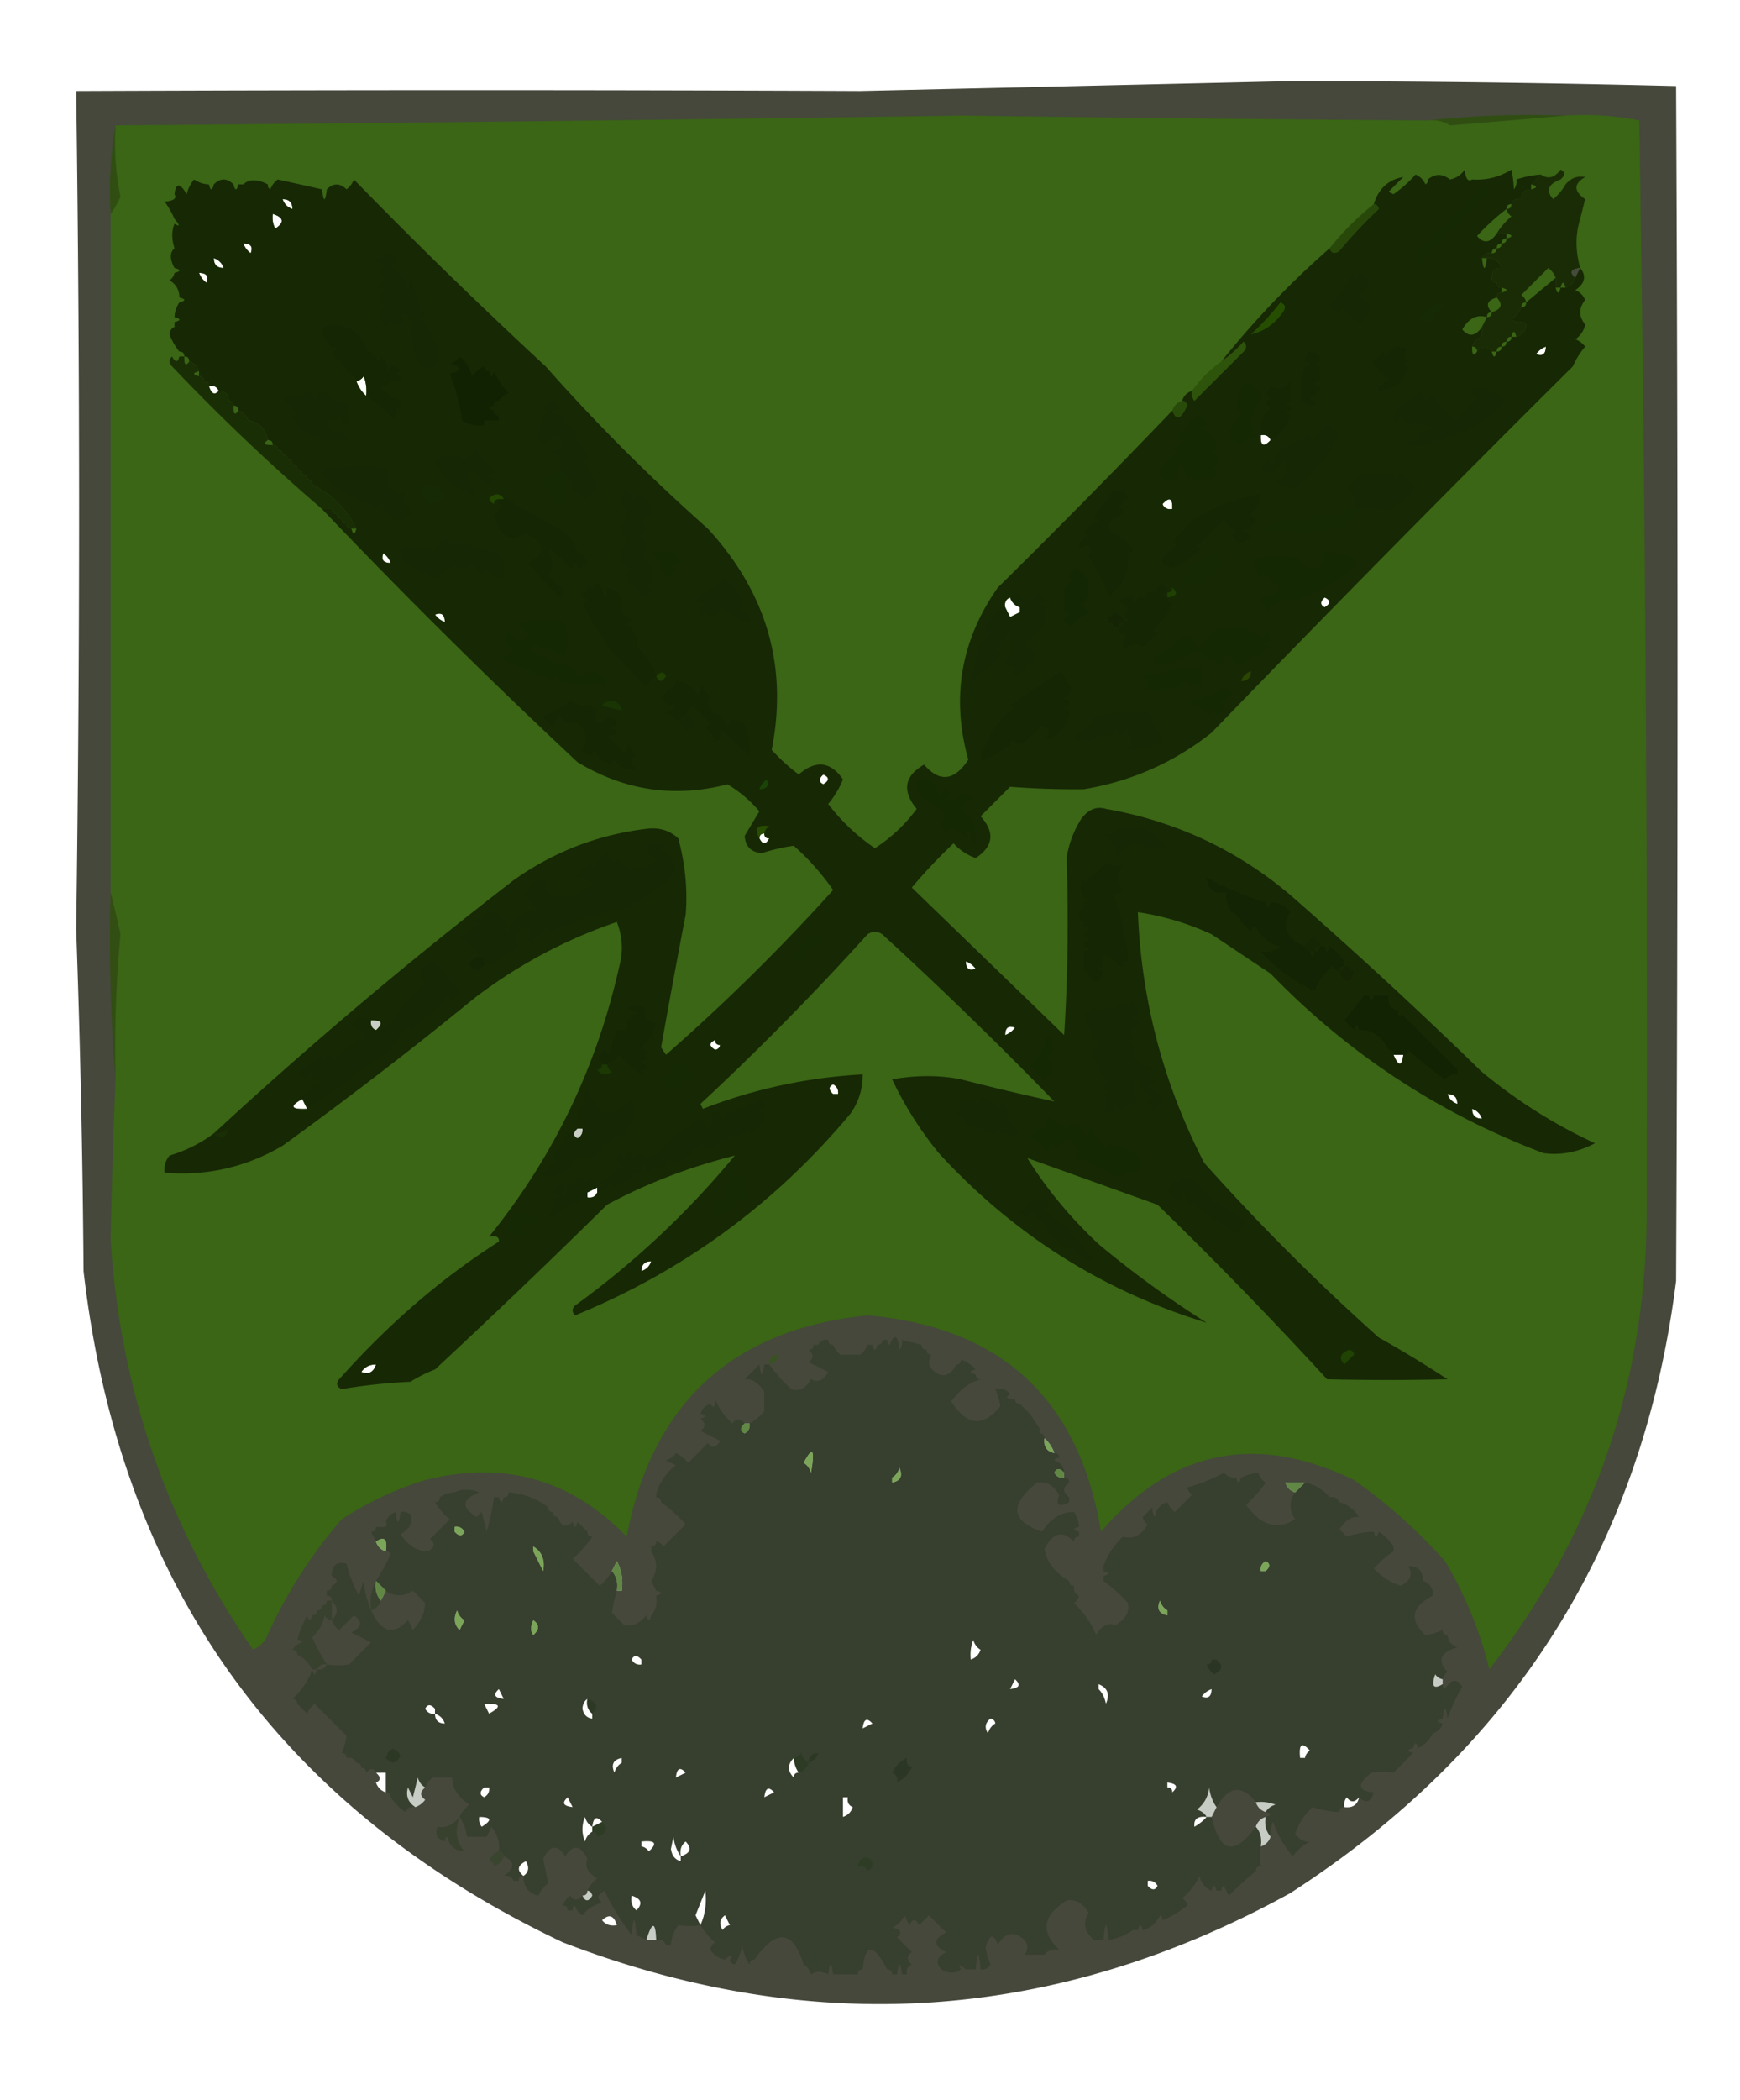 <svg xmlns="http://www.w3.org/2000/svg" width="354" height="427" style="shape-rendering:geometricPrecision;text-rendering:geometricPrecision;image-rendering:optimizeQuality;fill-rule:evenodd;clip-rule:evenodd"><path style="opacity:.227" fill="#091f00" d="M12.5 4.5c1.333.667 1.333.667 0 0z"/><path style="opacity:.769" fill="#0e1200" d="M262.5 16.5c25.946.005 52.113.338 78.5 1 .392 79.593.392 160.593 0 243-6.735 53.613-32.901 95.113-78.5 124.5-47.703 26.261-97.037 29.594-148 10-57.676-27.367-90.176-72.867-97.5-136.5a2445.31 2445.31 0 0 0-1.5-69.5c.792-56.656.792-113.489 0-170.5 53.958-.225 107.125-.225 159.5 0 29.264-.663 58.431-1.33 87.5-2zm-205 24c1.333 0 2 .667 2 2-1-.333-1.667-1-2-2zm-2 3c2.26.738 2.427 1.738.5 3a4.932 4.932 0 0 1-.5-3zm-6 6c1.528.017 2.028.684 1.5 2-.717-.544-1.217-1.21-1.5-2zm-6 3c1 .333 1.667 1 2 2-1.333 0-2-.667-2-2zm278 2-1 2c-1.257-1.123-.924-1.79 1-2zm-281 1c1.528.017 2.028.684 1.5 2-.717-.544-1.217-1.21-1.5-2zm274 15c-.017 1.528-.684 2.028-2 1.5.544-.717 1.211-1.217 2-1.5zm-240 10c-.901-.79-1.568-1.79-2-3 .617-.11 1.117-.444 1.5-1a8.434 8.434 0 0 1 .5 4zm-32-2c.992-.172 1.658.162 2 1-.827.939-1.494.605-2-1zm214 10c.992-.172 1.658.162 2 1-1.425 1.531-2.091 1.198-2-1zm-18 15c-.992.172-1.658-.162-2-1 1.425-1.531 2.091-1.198 2 1zm-159 11c-1.528-.017-2.028-.684-1.5-2 .717.544 1.217 1.211 1.5 2zm126 7c.333 1 1 1.667 2 2v1l-2 1-1-2c-.172-.992.162-1.658 1-2zm64 0c1.273.577 1.273 1.243 0 2-.963-.47-.963-1.137 0-2zm-179 5c-.79-.283-1.456-.783-2-1.5 1.316-.528 1.983-.028 2 1.5zm77 31c1.273.577 1.273 1.243 0 2-.963-.47-.963-1.137 0-2zm-12 12c0 .667.333 1 1 1-.667 1.333-1.333 1.333-2 0 0-.667.333-1 1-1zm41 26c.789.283 1.456.783 2 1.5-1.316.528-1.983.028-2-1.5zm-121 12c2.198-.091 2.531.575 1 2-.838-.342-1.172-1.008-1-2zm129 3c.017-1.528.684-2.028 2-1.5-.544.717-1.211 1.217-2 1.5zm-59 1c0 .667.333 1 1 1-.06.543-.393.876-1 1-1.273-.757-1.273-1.423 0-2zm138 3h2c-.286 2.433-.952 2.433-2 0zm-113 8h-1c-.963-.863-.963-1.53 0-2 .798.457 1.131 1.124 1 2zm124 0c1.333 0 2 .667 2 2-1-.333-1.667-1-2-2zm-233 1 1 2c-3.353.155-3.686-.512-1-2zm238 2c1 .333 1.667 1 2 2-1.333 0-2-.667-2-2zm-182 4h1c.131.876-.202 1.543-1 2-.963-.47-.963-1.137 0-2zm4 12v1c-.342.838-1.008 1.172-2 1v-1l2-1zm11 15c-.333 1-1 1.667-2 2 0-1.333.667-2 2-2zm-56 21c-.502 1.585-1.502 2.085-3 1.5.744-1.039 1.744-1.539 3-1.5zm75 12h1c.131.876-.202 1.543-1 2-.963-.47-.963-1.137 0-2zm61 3c.901.79 1.568 1.79 2 3-1.548-.321-2.215-1.321-2-3zm-49 5c1.836-3.49 2.336-2.823 1.5 2-.278-.916-.778-1.582-1.5-2zm18 4v-1c.722-.418 1.222-1.084 1.5-2 .725 1.657.225 2.657-1.5 3zm35-2v1c-.876.131-1.543-.202-2-1 .47-.963 1.137-.963 2 0zm45 2h4l-2 2c-1-.333-1.667-1-2-2zm-169 10v-1c.876-.131 1.543.202 2 1-.47.963-1.136.963-2 0zm-14 4c-1-.333-1.667-1-2-2 1.703-1.16 2.37-.493 2 2zm30 0v-1c1.756 1.052 2.423 2.719 2 5l-2-4zm17 2c.961 1.765 1.295 3.765 1 6h-1c.268-1.599-.066-2.932-1-4l1-2zm132 2h-1c-.131-.876.202-1.543 1-2 .963.47.963 1.137 0 2zm-181 2 2 2-1 2c-.934-1.068-1.268-2.401-1-4zm161 6v1c-1.725-.343-2.225-1.343-1.5-3 .278.916.778 1.582 1.5 2zm-143 2-1 2c-1.098-1.101-1.265-2.434-.5-4 .278.916.778 1.582 1.5 2zm14 0c1.276.886 1.276 1.886 0 3-.587-.733-.587-1.733 0-3zm91 6c-.333 1-1 1.667-2 2a8.43 8.43 0 0 1 .5-4c.278.916.778 1.582 1.5 2zm-69 2v1c-.876.131-1.543-.202-2-1 .47-.963 1.137-.963 2 0zm163 4v1c-1.853 1.114-2.353.448-1.5-2 .383.556.883.889 1.5 1zm-87 0c1.257 1.123.924 1.789-1 2l1-2zm17 2v-1c1.844.704 2.344 2.037 1.5 4-.232-1.237-.732-2.237-1.5-3zm-122 0 1 2c-1.924-.211-2.257-.877-1-2zm145 0c-.017 1.528-.684 2.028-2 1.5.544-.717 1.211-1.217 2-1.5zm-127 2c-.237 1.291.096 2.291 1 3v1c-1.086-.12-1.753-.787-2-2 .043-.916.376-1.583 1-2zm-31 2v1c-.876.131-1.543-.202-2-1 .47-.963 1.136-.963 2 0zm10-1c3.353-.155 3.686.512 1 2l-1-2zm-10 2c1 .333 1.667 1 2 2-1.333 0-2-.667-2-2zm89 2-2 1c.211-1.924.877-2.257 2-1zm25 0c-.722.418-1.222 1.084-1.5 2-.749-1.135-.583-2.135.5-3 .607.124.94.457 1 1zm63 7h-1c-.298-2.836.369-3.336 2-1.5-.556.383-.889.883-1 1.5zm-139 0v1c-.722.418-1.222 1.084-1.5 2-.725-1.657-.225-2.657 1.5-3zm35 0a5.727 5.727 0 0 0 1 3c-.667 0-1 .333-1 1-1.333-1.333-1.333-2.667 0-4zm-22 3-2 1c.211-1.924.877-2.257 2-1zm-63 0h2v4c-1-.333-1.667-1-2-2 1.006-.438 1.006-1.104 0-2zm10 3c-1.098.897-1.098 1.73 0 2.5-.544.717-1.21 1.217-2 1.5-1.484-.973-1.984-2.307-1.5-4l1 2 1-4c.278.916.778 1.582 1.5 2zm151 0v-1c1.924.211 2.257.877 1 2 0-.667-.333-1-1-1zm-139 0h1c.13.876-.203 1.543-1 2-.963-.47-.963-1.137 0-2zm59 1-2 1c.211-1.924.877-2.257 2-1zm90 3-1 2h-1c-.418-.722-1.084-1.222-2-1.5 1.467-1.098 2.301-2.598 2.5-4.5.21 1.558.71 2.891 1.5 4zm-132-2 1 2c-1.924-.211-2.257-.877-1-2zm56 0h1c-.172.992.162 1.658 1 2-.333 1-1 1.667-2 2v-4zm105 0c-.321 1.548-1.321 2.215-3 2a2.428 2.428 0 0 1 .5-2c.77 1.098 1.603 1.098 2.5 0zm-21 1a8.43 8.43 0 0 1 4 .5c-.916.278-1.582.778-2 1.5-1-.333-1.667-1-2-2zm-158 3c2.501.011 2.668.678.5 2a2.427 2.427 0 0 1-.5-2zm23 2v1c-.722.418-1.222 1.084-1.5 2-.667-1.667-.667-3.333 0-5 .278.916.778 1.582 1.5 2zm2-1-2 1c.211-1.924.877-2.257 2-1zm123-1c-.672.767-1.505 1.434-2.5 2-.188-1.561.645-2.228 2.5-2zm12 0c-.268 1.599.066 2.932 1 4-.333 1-1 1.667-2 2 .268-1.599-.066-2.932-1-4 .333-1 1-1.667 2-2zm-119 8v1c-1.149-.291-1.816-1.124-2-2.5l.5-2.5c.21 1.558.71 2.891 1.5 4zm-8-2v-1c2.836-.298 3.336.369 1.5 2-.383-.556-.883-.889-1.5-1zm9-1c1.315 1.395.981 2.395-1 3-.237-1.291.096-2.291 1-3zm-33 7c-1.395-1.148-1.228-2.148.5-3 .74 1.249.573 2.249-.5 3zm127 2v-1c.876-.131 1.543.202 2 1-.47.963-1.137.963-2 0zm-114 1c.543.06.876.393 1 1-.757 1.273-1.423 1.273-2 0 .667 0 1-.333 1-1zm24 0c.302 2.559-.032 4.893-1 7l-1-2 2-5zm-15 1c1.981.605 2.315 1.605 1 3-.904-.709-1.237-1.709-1-3zm-3 6c-1.291.237-2.291-.096-3-1 1.395-1.315 2.395-.981 3 1zm22-2 1 2c-.617.111-1.117.444-1.5 1-.74-1.249-.573-2.249.5-3zm-14 5h-2c1.195-3.786 1.862-3.786 2 0z"/><path style="opacity:.651" fill="#357600" d="M290.5 24.5c1.644-.213 3.144.12 4.5 1 7.932-.652 15.765-1.32 23.5-2a57.124 57.124 0 0 1 15 1c1.24 75.733 1.74 150.4 1.5 224-.463 33.712-11.129 64.045-32 91a79.468 79.468 0 0 0-9-22 108.148 108.148 0 0 0-18.5-16.5c-19.969-9.673-37.136-6.173-51.5 10.5-4.467-26.968-20.3-41.635-47.5-44-27.48 2.812-43.814 17.812-49 45-11.382-11.714-25.048-15.548-41-11.5a66.148 66.148 0 0 0-17 8c-6.425 7.414-11.591 15.58-15.5 24.5a7.253 7.253 0 0 1-2.5 2c-17.419-25.032-27.085-52.866-29-83.5.223-10.651.557-21.485 1-32.5a247.715 247.715 0 0 1 1-29.5 205.976 205.976 0 0 0-2-8.5v-138a19.606 19.606 0 0 0 2-3.5 55.167 55.167 0 0 1-1-14.5c56.641-.464 114.141-1.13 172.5-2 31.726.452 63.226.785 94.5 1zm-233 16c1.333 0 2 .667 2 2-1-.333-1.667-1-2-2zm-2 3a4.932 4.932 0 0 0 .5 3c1.927-1.262 1.76-2.262-.5-3zm-6 6c.283.79.783 1.456 1.5 2 .528-1.316.028-1.983-1.5-2zm-6 3c1 .333 1.667 1 2 2-1.333 0-2-.667-2-2zm278 2-1 2c-1.257-1.123-.924-1.79 1-2zm-281 1c.283.79.783 1.456 1.5 2 .528-1.316.028-1.983-1.5-2zm274 15c-.789.283-1.456.783-2 1.5 1.316.528 1.983.028 2-1.5zm-240 10c-.901-.79-1.568-1.79-2-3 .617-.11 1.117-.444 1.5-1a8.434 8.434 0 0 1 .5 4zm-32-2c.992-.172 1.658.162 2 1-.827.939-1.494.605-2-1zm214 10c.992-.172 1.658.162 2 1-1.425 1.531-2.091 1.198-2-1zm-18 15c-.992.172-1.658-.162-2-1 1.425-1.531 2.091-1.198 2 1zm-159 11c-.283-.789-.783-1.456-1.5-2-.528 1.316-.028 1.983 1.5 2zm126 7c.333 1 1 1.667 2 2v1l-2 1-1-2c-.172-.992.162-1.658 1-2zm64 0c-.963.863-.963 1.53 0 2 1.273-.757 1.273-1.423 0-2zm-179 5c-.017-1.528-.684-2.028-2-1.5.544.717 1.21 1.217 2 1.5zm77 31c-.963.863-.963 1.53 0 2 1.273-.757 1.273-1.423 0-2zm-12 12c0 .667.333 1 1 1-.667 1.333-1.333 1.333-2 0 0-.667.333-1 1-1zm41 26c.017 1.528.684 2.028 2 1.5-.544-.717-1.211-1.217-2-1.5zm-121 12c2.198-.091 2.531.575 1 2-.838-.342-1.172-1.008-1-2zm129 3c.789-.283 1.456-.783 2-1.5-1.316-.528-1.983-.028-2 1.5zm-59 1c0 .667.333 1 1 1-.06.543-.393.876-1 1-1.273-.757-1.273-1.423 0-2zm138 3h2c-.286 2.433-.952 2.433-2 0zm-113 8h-1c-.963-.863-.963-1.53 0-2 .798.457 1.131 1.124 1 2zm124 0c1.333 0 2 .667 2 2-1-.333-1.667-1-2-2zm-233 1 1 2c-3.353.155-3.686-.512-1-2zm238 2c1 .333 1.667 1 2 2-1.333 0-2-.667-2-2zm-182 4h1c.131.876-.202 1.543-1 2-.963-.47-.963-1.137 0-2zm4 12v1c-.342.838-1.008 1.172-2 1v-1l2-1zm11 15c-.333 1-1 1.667-2 2 0-1.333.667-2 2-2zm-56 21c-1.256-.039-2.256.461-3 1.5 1.498.585 2.498.085 3-1.5zm75 12h1c.131.876-.202 1.543-1 2-.963-.47-.963-1.137 0-2zm61 3c.901.79 1.568 1.79 2 3-1.548-.321-2.215-1.321-2-3zm-49 5c.722.418 1.222 1.084 1.5 2 .836-4.823.336-5.49-1.5-2zm18 4v-1c.722-.418 1.222-1.084 1.5-2 .725 1.657.225 2.657-1.5 3zm35-2v1c-.876.131-1.543-.202-2-1 .47-.963 1.137-.963 2 0zm45 2h4l-2 2c-1-.333-1.667-1-2-2zm-169 10v-1c.876-.131 1.543.202 2 1-.47.963-1.136.963-2 0zm-14 4c-1-.333-1.667-1-2-2 1.703-1.16 2.37-.493 2 2zm30 0v-1c1.756 1.052 2.423 2.719 2 5l-2-4zm17 2c.961 1.765 1.295 3.765 1 6h-1c.268-1.599-.066-2.932-1-4l1-2zm132 2h-1c-.131-.876.202-1.543 1-2 .963.47.963 1.137 0 2zm-181 2 2 2-1 2c-.934-1.068-1.268-2.401-1-4zm161 6v1c-1.725-.343-2.225-1.343-1.5-3 .278.916.778 1.582 1.5 2zm-143 2-1 2c-1.098-1.101-1.265-2.434-.5-4 .278.916.778 1.582 1.5 2zm14 0c-.587 1.267-.587 2.267 0 3 1.276-1.114 1.276-2.114 0-3z"/><path style="opacity:.702" fill="#275100" d="M290.5 24.5c9.152-.994 18.485-1.327 28-1-7.735.68-15.568 1.348-23.5 2-1.356-.88-2.856-1.213-4.5-1zM23.5 25.5c-.302 4.93.03 9.763 1 14.5a19.606 19.606 0 0 1-2 3.5c-.323-6.19.01-12.19 1-18z"/><path style="opacity:.769" fill="#0e1600" d="M299.5 36.5c2.871.193 5.538-.474 8-2 .249 1.082.415 2.415.5 4a2.429 2.429 0 0 0 .5-2 20.676 20.676 0 0 1 5-1l-2 2v1c-1.333 0-2 .667-2 2-.992-.172-1.658.162-2 1-.667 0-1 .333-1 1a46.117 46.117 0 0 0-6 5.5c1.346 1.587 2.679 1.42 4-.5h2v1c-.667 0-1 .333-1 1-.667 0-1 .333-1 1-.667 0-1 .333-1 1-.992-.172-1.658.162-2 1 .333 2.667.667 2.667 1 0 1.527-.073 2.527.594 3 2-1.333 0-2 .667-2 2 0 .667.333 1 1 1 0 .667.333 1 1 1v1c-.667 0-1 .333-1 1-1.981.605-2.315 1.605-1 3-.667 0-1 .333-1 1-2.005-.624-3.672.21-5 2.5 1.346 1.587 2.679 1.42 4-.5v2c-1 .333-1.667 1-2 2-.039 1.724.294 2.057 1 1 1.152-1.125 2.152-1.125 3 0 .333 1.333.667 1.333 1 0 .667 0 1-.333 1-1 .667 0 1-.333 1-1 .667 0 1-.333 1-1h1c1-.333 1.667-1 2-2 0-.667-.333-1-1-1a2.427 2.427 0 0 1-2-.5c.881-.708 1.547-1.542 2-2.5.667 0 1-.333 1-1l6-5v2c.333 1.333.667 1.333 1 0h1c1-.333 1.667-1 2-2l1-2c1.299 1.653.966 3.153-1 4.5.928.388 1.595 1.055 2 2-1.333 1.667-1.333 3.333 0 5-.259 1.261-.926 2.261-2 3a4.451 4.451 0 0 1 2 1.5 15.645 15.645 0 0 0-2.5 4 5170.037 5170.037 0 0 0-73.5 74.5c-7.641 6.051-16.308 9.884-26 11.5a170.83 170.83 0 0 1-15-.5l-6 6c2.955 3.28 2.621 6.114-1 8.5a10.94 10.94 0 0 1-4.5-3 107.985 107.985 0 0 0-8.5 9 85223.982 85223.982 0 0 1 31 30c.745-11.701.911-23.701.5-36a20.51 20.51 0 0 1 3-8c1.46-1.922 3.127-2.589 5-2 14.123 2.479 26.623 8.313 37.5 17.5a990.91 990.91 0 0 1 39 36c7.154 5.896 14.821 10.729 23 14.5-3.483 1.827-6.983 2.493-10.5 2-21.198-8.019-39.698-20.185-55.5-36.5l-12-8a55.57 55.57 0 0 0-15-4.5c.72 17.995 5.22 34.995 13.5 51a446.03 446.03 0 0 0 35.5 35.5 219.876 219.876 0 0 1 14 8.5 532.19 532.19 0 0 1-24.5 0 864.483 864.483 0 0 0-34.5-35.5c-8.861-3.175-17.694-6.342-26.5-9.5 3.924 6.288 8.758 12.121 14.5 17.5a204.291 204.291 0 0 0 22 16c-21.192-6.488-39.359-17.988-54.5-34.5a73.741 73.741 0 0 1-9.5-15c4.944-.871 9.61-.871 14 0a516.273 516.273 0 0 0 19 4.5 836.107 836.107 0 0 0-35-34c-1-.667-2-.667-3 0a554.16 554.16 0 0 1-34 34.5l.5 1c10.429-4.053 21.262-6.386 32.5-7 .04 2.925-.793 5.591-2.5 8-15.297 18.311-33.964 31.977-56 41-.667-.667-.667-1.333 0-2 12.092-8.757 22.926-18.924 32.5-30.5-9.311 2.348-17.977 5.682-26 10a1624.01 1624.01 0 0 1-35 33.5 29.126 29.126 0 0 0-5 2.5c-4.72.221-9.387.721-14 1.5-1.021-.502-1.188-1.168-.5-2 10.005-11.251 20.838-20.584 32.5-28 .104-.938-.563-1.272-2-1 13.097-16.196 21.93-34.529 26.5-55 .821-3.054.655-6.054-.5-9a101.366 101.366 0 0 0-29 15.5 845.376 845.376 0 0 1-39 30c-7.417 4.354-15.417 6.187-24 5.5-.17-1.322.163-2.489 1-3.5 3.306-.986 6.306-2.486 9-4.5a896.317 896.317 0 0 1 61-51.5c8.261-5.865 17.427-9.365 27.5-10.5 2.352-.195 4.352.472 6 2 1.418 5.279 1.918 10.446 1.5 15.5a1947.912 1947.912 0 0 0-5 27l1 1.5a405.146 405.146 0 0 0 34-33.5 50.8 50.8 0 0 0-8-9c-2.116.282-4.283.782-6.5 1.5-2.167-.169-3.334-1.336-3.5-3.5a660.832 660.832 0 0 1 3-5 25.55 25.55 0 0 0-6.5-5.5c-10.739 2.795-20.906 1.295-30.5-4.5a1263.988 1263.988 0 0 1-52-51.5h2c0 .667.333 1 1 1 0 .667.333 1 1 1 0 .667.333 1 1 1 0 .667.333 1 1 1 .333 1.333.667 1.333 1 0-1.978-3.978-4.978-6.978-9-9 0-.667-.333-1-1-1 0-.667-.333-1-1-1 0-.667-.333-1-1-1 0-.667-.333-1-1-1 0-.667-.333-1-1-1 0-.667-.333-1-1-1 0-.667-.333-1-1-1 0-.667-.333-1-1-1 0-.667-.333-1-1-1-.394-2.21-1.727-3.543-4-4-.333-1-1-1.667-2-2 0-.667-.333-1-1-1 0-.667-.333-1-1-1 0-1.333-.667-2-2-2-.342-.838-1.008-1.172-2-1 0-.667-.333-1-1-1 0-.667-.333-1-1-1v-1c-.333-1-1-1.667-2-2 0-.667-.333-1-1-1 0-.667-.333-1-1-1a11.81 11.81 0 0 1-2-3.5c.07-.765.403-1.265 1-1.5v-1c1.333-.333 1.333-.667 0-1a5.728 5.728 0 0 1 1-3c1.333-.333 1.333-.667 0-1-.01-1.517-.677-2.684-2-3.5.556-.383.89-.883 1-1.5 1.333-.333 1.333-.667 0-1-.985-1.815-.985-3.148 0-4-.596-1.898-.596-3.565 0-5 1.144.683 1.144.35 0-1a18.492 18.492 0 0 0-2-3.5c1.843-.159 2.51-.659 2-1.5.275-2.342 1.108-2.342 2.5 0a6.807 6.807 0 0 1 1.5-3c.917.627 1.917.96 3 1 .333 1.333.667 1.333 1 0 1.333-1.333 2.667-1.333 4 0 .333 1.333.667 1.333 1 0h1c1.166-1.113 2.833-1.113 5 0-.065.438.101.772.5 1a4.452 4.452 0 0 1 1.5-2c3.03.669 6.03 1.335 9 2 .333 2.667.667 2.667 1 0 1.302-1.307 2.635-1.307 4 0a4.452 4.452 0 0 0 1.5-2 1041.387 1041.387 0 0 0 39 38 385.267 385.267 0 0 0 33 33c12.007 13.062 16.34 28.062 13 45a38.929 38.929 0 0 0 5.5 5c3.482-2.989 6.482-2.656 9 1a18.924 18.924 0 0 1-3 5 40.553 40.553 0 0 0 9.5 9 32.298 32.298 0 0 0 8.5-8c-3.029-3.679-2.529-6.679 1.5-9 3.153 3.652 6.153 3.319 9-1-3.517-12.644-1.517-24.311 6-35a1792.086 1792.086 0 0 0 35.5-36c.786 2.092 1.786 1.76 3-1-.124-.607-.457-.94-1-1 .333-1 1-1.667 2-2a2.429 2.429 0 0 0 .5 2l10-10c.667-.667.667-1.333 0-2a25.136 25.136 0 0 1-4.5 4 178.912 178.912 0 0 1 22-23c.397 1.025 1.063 1.192 2 .5a97 97 0 0 1 8-8.5c-.124-.607-.457-.94-1-1 .974-3.148 2.974-4.981 6-5.5l-3 3 1 .5a25.94 25.94 0 0 0 4.5-4c.945.405 1.612 1.072 2 2 .399-.228.565-.562.5-1 1.437-1.222 2.937-1.222 4.5 0 1.261-.26 2.261-.926 3-2 .159 1.843.659 2.51 1.5 2zm-242 4c1.333 0 2 .667 2 2-1-.333-1.667-1-2-2zm-2 3a4.932 4.932 0 0 0 .5 3c1.927-1.262 1.76-2.262-.5-3zm-6 6c.283.79.783 1.456 1.5 2 .528-1.316.028-1.983-1.5-2zm-6 3c1 .333 1.667 1 2 2-1.333 0-2-.667-2-2zm278 2-1 2c-1.257-1.123-.924-1.79 1-2zm-281 1c.283.79.783 1.456 1.5 2 .528-1.316.028-1.983-1.5-2zm274 15c-.789.283-1.456.783-2 1.5 1.316.528 1.983.028 2-1.5zm-240 10c-.901-.79-1.568-1.79-2-3 .617-.11 1.117-.444 1.5-1a8.434 8.434 0 0 1 .5 4zm182 8c.992-.172 1.658.162 2 1-1.425 1.531-2.091 1.198-2-1zm-18 15c-.992.172-1.658-.162-2-1 1.425-1.531 2.091-1.198 2 1zm-159 11c-.283-.789-.783-1.456-1.5-2-.528 1.316-.028 1.983 1.5 2zm126 7c.333 1 1 1.667 2 2v1l-2 1-1-2c-.172-.992.162-1.658 1-2zm64 0c-.963.863-.963 1.53 0 2 1.273-.757 1.273-1.423 0-2zm-179 5c-.017-1.528-.684-2.028-2-1.5.544.717 1.21 1.217 2 1.5zm77 31c-.963.863-.963 1.53 0 2 1.273-.757 1.273-1.423 0-2zm-12 12c0 .667.333 1 1 1-.667 1.333-1.333 1.333-2 0 0-.667.333-1 1-1zm41 26c.017 1.528.684 2.028 2 1.5-.544-.717-1.211-1.217-2-1.5zm-121 12c2.198-.091 2.531.575 1 2-.838-.342-1.172-1.008-1-2zm129 3c.789-.283 1.456-.783 2-1.5-1.316-.528-1.983-.028-2 1.5zm-59 1c0 .667.333 1 1 1-.06.543-.393.876-1 1-1.273-.757-1.273-1.423 0-2zm138 3h2c-.286 2.433-.952 2.433-2 0zm-113 8h-1c-.963-.863-.963-1.53 0-2 .798.457 1.131 1.124 1 2zm124 0c1.333 0 2 .667 2 2-1-.333-1.667-1-2-2zm-233 1 1 2c-3.353.155-3.686-.512-1-2zm238 2c1 .333 1.667 1 2 2-1.333 0-2-.667-2-2zm-182 4h1c.131.876-.202 1.543-1 2-.963-.47-.963-1.137 0-2zm4 12v1c-.342.838-1.008 1.172-2 1v-1l2-1zm11 15c-.333 1-1 1.667-2 2 0-1.333.667-2 2-2zm-56 21c-1.256-.039-2.256.461-3 1.5 1.498.585 2.498.085 3-1.5z"/><path style="opacity:.227" fill="#122f05" d="M288.5 53.5a4.934 4.934 0 0 1 .5-3l13-13 1.5 1.5a1777.846 1777.846 0 0 0-15 14.5z"/><path style="opacity:.227" fill="#091f00" d="M5.5 45.5c1.333.667 1.333.667 0 0z"/><path style="opacity:.702" fill="#223c06" d="M279.5 41.5c.543.06.876.393 1 1a97 97 0 0 0-8 8.5c-.937.692-1.603.525-2-.5a57.466 57.466 0 0 1 9-9z"/><path style="opacity:.227" fill="#0f2703" d="M78.5 51.5c2.908.66 3.242 1.493 1 2.5.228.399.562.565 1 .5 0 .667.333 1 1 1 0 .667.333 1 1 1 .333 2.667.667 2.667 1 0l2 6c0 .667.333 1 1 1v1c-1.333.333-1.333.667 0 1 .282 1.278.949 2.278 2 3-.438-.065-.772.101-1 .5l2 1c-.924.85-.924 1.85 0 3-.556 1.011-1.222 1.844-2 2.5h-1c0-.667-.333-1-1-1-1.428-2.803-2.095-5.803-2-9 1.333-.333 1.333-.667 0-1-1.846-1.242-2.18-.909-1 1-.667 0-1 .333-1 1-.973-1.291-1.973-1.291-3 0-.929-1.189-1.262-2.522-1-4 1.333-.333 1.333-.667 0-1v-2c1.333-.333 1.333-.667 0-1v-1c1.333-.667 1.333-1.333 0-2v-1c.438.065.772-.101 1-.5l-2-1c.916-.278 1.582-.778 2-1.5z"/><path style="opacity:.227" fill="#0e2703" d="M275.5 55.5c.333 1.333.667 1.333 1 0 1.548.321 2.215 1.321 2 3-.667 0-1 .333-1 1-1.333.333-1.333.667 0 1 0 .667.333 1 1 1 .237 1.291-.096 2.291-1 3v1h-2c0-.667-.333-1-1-1 0-.667-.333-1-1-1-.333-1.333-.667-1.333-1 0h-1c0-.667-.333-1-1-1l1-2c.667 0 1-.333 1-1 .667 0 1-.333 1-1l2-3z"/><path style="opacity:.769" fill="#111b02" d="M317.5 36.5c-2.545.938-3.045 2.27-1.5 4a10.526 10.526 0 0 0 2.5-3c1.101-1.3 2.434-1.8 4-1.5-2.354 1.378-2.354 2.878 0 4.5a342.07 342.07 0 0 0-1 4c-1.008 3.16-1.008 6.493 0 10-1.924.21-2.257.877-1 2-.333 1-1 1.667-2 2-.333-1.333-.667-1.333-1 0h-1v-2c-.283-.79-.783-1.456-1.5-2l-5.5 5.5c.556.383.889.883 1 1.5-.667 0-1 .333-1 1-.453.958-1.119 1.792-2 2.5a2.427 2.427 0 0 0 2 .5c.667 0 1 .333 1 1-.333 1-1 1.667-2 2-.333-1.333-.667-1.333-1 0-.667 0-1 .333-1 1-.667 0-1 .333-1 1-.667 0-1 .333-1 1h-1c-.848-1.125-1.848-1.125-3 0 0-.667-.333-1-1-1 .333-1 1-1.667 2-2v-2l1-2c.667 0 1-.333 1-1 1.981-.605 2.315-1.605 1-3 0-.667.333-1 1-1 1.333-.333 1.333-.667 0-1-.667 0-1-.333-1-1-.667 0-1-.333-1-1 0-1.333.667-2 2-2-.473-1.406-1.473-2.073-3-2h-1c.342-.838 1.008-1.172 2-1 .667 0 1-.333 1-1 .667 0 1-.333 1-1 .667 0 1-.333 1-1 1.333-.333 1.333-.667 0-1h-2c.79-1.294 1.79-2.46 3-3.5-.556-.383-.889-.883-1-1.5.667 0 1-.333 1-1 .342-.838 1.008-1.172 2-1 0-1.333.667-2 2-2 1.333-.333 1.333-.667 0-1l2-2c1.439 1.01 2.772.676 4-1 .963.47.963 1.136 0 2z"/><path style="opacity:.227" fill="#123407" d="M293.5 61.5c-.077 1.25-.744 2.083-2 2.5.228.399.562.565 1 .5-1.101 1.098-2.434 1.265-4 .5 1.289-1.802 2.956-2.969 5-3.5z"/><path style="opacity:.702" fill="#2d5f00" d="M260.5 61.5c1.025.397 1.192 1.063.5 2-1.74 2.454-3.907 3.954-6.5 4.5a54.538 54.538 0 0 0 6-6.5z"/><path style="opacity:.227" fill="#0e2302" d="M283.5 70.5a4.932 4.932 0 0 1 3 .5c-1.098.77-1.098 1.603 0 2.5-1.333.333-1.333.667 0 1-.788 3.12-2.788 4.788-6 5v-1c.667 0 1-.333 1-1 1.333-.333 1.333-.667 0-1 0-.667-.333-1-1-1 0-.667-.333-1-1-1v-1l2-2c.333 1.333.667 1.333 1 0 .667 0 1-.333 1-1z"/><path style="opacity:.769" fill="#111d02" d="M36.5 72.5h1c-.04 1.724.294 2.057 1 1 1 .333 1.667 1 2 2-1.333.333-1.333.667 0 1 .667 0 1 .333 1 1 .667 0 1 .333 1 1 .506 1.605 1.173 1.939 2 1 1.333 0 2 .667 2 2 .667 0 1 .333 1 1-.04 1.724.294 2.057 1 1 1 .333 1.667 1 2 2 2.273.457 3.606 1.79 4 4-1.057.706-.724 1.04 1 1 .667 0 1 .333 1 1 .667 0 1 .333 1 1 .667 0 1 .333 1 1 .667 0 1 .333 1 1 .667 0 1 .333 1 1 .667 0 1 .333 1 1 .667 0 1 .333 1 1 .667 0 1 .333 1 1 4.022 2.022 7.022 5.022 9 9h-1c-.667 0-1-.333-1-1-.667 0-1-.333-1-1-.667 0-1-.333-1-1-.667 0-1-.333-1-1h-2a415.3 415.3 0 0 1-30.5-29c-.667-.667-.667-1.333 0-2 .69 1.238 1.19 1.238 1.5 0z"/><path style="opacity:.227" fill="#0d2302" d="M268.5 72.5v1c-1.333.333-1.333.667 0 1v3c-1.333.333-1.333.667 0 1v1c-.667 0-1 .333-1 1-1.333.333-1.333.667 0 1v1c-.996.086-1.829-.248-2.5-1a11.596 11.596 0 0 1 .5-7c1.333-.333 1.333-.667 0-1 .304-2.296 1.304-2.629 3-1z"/><path style="opacity:.227" fill="#0e2302" d="M74.5 70.5c0 .667.333 1 1 1 0 .667.333 1 1 1 .333 1.333.667 1.333 1 0 .768.763 1.268 1.763 1.5 3 .399-.228.565-.562.5-1 .992-.172 1.658.162 2 1-1.333.333-1.333.667 0 1v1c-1.291-.237-2.291.096-3 1-.438-.065-.772.101-1 .5 1.236 1.085 2.569 1.918 4 2.5.172.992-.162 1.658-1 2v2a56.381 56.381 0 0 0-6-5 8.434 8.434 0 0 0-.5-4c-.383.556-.883.89-1.5 1 0-.667-.333-1-1-1 0-.667-.333-1-1-1 0-.667-.333-1-1-1v-1c-1-.333-1.667-1-2-2 1.333-.333 1.333-.667 0-1-1.306-.967-1.973-2.3-2-4 3.974-1.186 6.974.148 9 4z"/><path style="opacity:.592" fill="#0f1f02" d="M93.5 72.5c1.376 1.056 2.21 2.39 2.5 4 .708-.88 1.542-1.547 2.5-2 0 .667.333 1 1 1 .333 1.333.667 1.333 1 0 .719 1.591 1.719 3.091 3 4.5-.916.278-1.582.778-2 1.5-.667 0-1 .333-1 1-1.333.333-1.333.667 0 1 0 .667.333 1 1 1v1h-3v1c-1.644.213-3.144-.12-4.5-1a40.712 40.712 0 0 0-2.5-9.5c2.667-.667 2.667-1.333 0-2 .916-.278 1.582-.778 2-1.5z"/><path style="opacity:.702" fill="#284d06" d="M242.5 79.5a25.647 25.647 0 0 1 6-6 25.136 25.136 0 0 0 4.5-4c.667.667.667 1.333 0 2l-10 10a2.429 2.429 0 0 1-.5-2z"/><path style="opacity:.227" fill="#0e2502" d="M67.5 81.5c1.322-.17 2.489.163 3.5 1-.355 1.46-.189 2.793.5 4-1.25-.077-2.083-.744-2.5-2-.399.228-.565.562-.5 1-.992-.172-1.658.162-2 1 .722.418 1.222 1.084 1.5 2 .399-.228.565-.562.5-1h1c0 .667.333 1 1 1v1c-3.89.476-7.222-.524-10-3 0-.667-.333-1-1-1 .11-.617.444-1.117 1-1.5a14.692 14.692 0 0 1-3-3.5h4c1.066-1.192 1.9-.859 2.5 1 .853-2.103 2.02-2.103 3.5 0z"/><path style="opacity:.227" fill="#102403" d="M306.5 81.5c-.667 0-1 .333-1 1-3.551 3.243-7.551 5.576-12 7-2.217.869-4.55 1.202-7 1v-1c1.901.254 2.567-.08 2-1 .763-.768 1.763-1.268 3-1.5a4.932 4.932 0 0 0-3-.5c-.333-1.333-.667-1.333-1 0h-1c0-.667-.333-1-1-1-.333-1.333-.667-1.333-1 0h-1c.011-1.517.677-2.684 2-3.5 1.561-.318 2.728-1.15 3.5-2.5l1 2c.399-.228.565-.562.5-1h1a31.473 31.473 0 0 0 4.5 5l4.5-4.5c-.971-1.204-1.971-1.704-3-1.5 3.356-.993 6.356-.327 9 2z"/><path style="opacity:.702" fill="#234105" d="M240.5 81.5c.543.06.876.393 1 1-1.214 2.76-2.214 3.092-3 1 .333-1 1-1.667 2-2z"/><path style="opacity:.227" fill="#102904" d="m253.5 77.5 2 1c0 .667.333 1 1 1 .237 1.291-.096 2.291-1 3v1c-1.333 1.667-1.333 3.333 0 5-1.171.845-2.505 1.511-4 2 0-.667-.333-1-1-1-.359-2.266.308-4.1 2-5.5-.228-.399-.562-.565-1-.5a20.691 20.691 0 0 1 1-5c.667 0 1-.333 1-1z"/><path style="opacity:.227" fill="#0d2202" d="M262.5 77.5v4c-1.333.333-1.333.667 0 1v1c-1.333.333-1.333.667 0 1-.58 2.249-1.913 3.915-4 5-.342-.838-1.008-1.172-2-1-.359-2.266.308-4.1 2-5.5-.228-.399-.562-.565-1-.5v-1c1.333-.333 1.333-.667 0-1v-1c.667 0 1-.333 1-1 1.462.97 2.795.638 4-1z"/><path style="opacity:.227" fill="#102803" d="M242.5 84.5c.333 1.333.667 1.333 1 0l2 1v1c-1.333.333-1.333.667 0 1 1.306.967 1.973 2.3 2 4-1.333.333-1.333.667 0 1v2c-1.333.333-1.333.667 0 1 .131.876-.202 1.543-1 2a99.218 99.218 0 0 0-5 0c-1.096-3.789-1.763-3.789-2 0h-3c0-.667-.333-1-1-1l2-3c.667 0 1-.333 1-1 1.333-.333 1.333-.667 0-1 .763-.768 1.763-1.268 3-1.5l-2-1c1.397-1.31 2.397-2.81 3-4.5z"/><path style="opacity:.227" fill="#0f2502" d="M113.5 83.5c-.438-.065-.772.101-1 .5 1.237.232 2.237.732 3 1.5-.438-.065-.772.101-1 .5 1.442.377 2.442 1.21 3 2.5-1.144 1.35-1.144 1.683 0 1 1.174 1.014 1.84 2.347 2 4-1.333.333-1.333.667 0 1 .489 1.495 1.155 2.829 2 4v1c-.667 0-1 .333-1 1l-2 1c0-.667-.333-1-1-1 0-.667-.333-1-1-1 .073-1.527-.594-2.527-2-3 0-.667-.333-1-1-1 1.206-1.38.873-2.547-1-3.5 2.157-1.085 2.324-2.251.5-3.5-.708.88-1.542 1.547-2.5 2 0-.667-.333-1-1-1a20.691 20.691 0 0 1 1-5c1.333-.333 1.333-.667 0-1 1-2.667 2-2.667 3 0z"/><path style="opacity:.227" fill="#0e2402" d="M269.5 86.5h1c.418.722 1.084 1.222 2 1.5a33.797 33.797 0 0 1-9 11.5c-.333-1.333-.667-1.333-1 0l-3-1.5c2.116-1.17 2.782-2.67 2-4.5l-3 3h-1c0-.667-.333-1-1-1 .333-1 1-1.667 2-2-.065.438.101.772.5 1a11.339 11.339 0 0 1 1.5-3.5c1.558-.21 2.891-.71 4-1.5.667 0 1-.333 1-1h1c.333 1.333.667 1.333 1 0 .667 0 1-.333 1-1 .667 0 1-.333 1-1z"/><path style="opacity:.227" fill="#0f2503" d="M79.5 95.5c-1.333.333-1.333.667 0 1-1.012 1.6-.512 2.933 1.5 4 1.666-.84 1.833-.34.5 1.5 1.256.417 1.923 1.25 2 2.5-.667 0-1 .333-1 1-2.412.363-3.912-.637-4.5-3-.399.228-.565.562-.5 1-4.524-1.543-8.524-3.877-12-7v-1c5.391-.871 10.058-.871 14 0zM96.5 91.5c1 .333 1.667 1 2 2l2 2v1c-1.333.333-1.333.667 0 1-.06.543-.393.876-1 1-4.664-4.153-5.664-3.486-3 2h-1c-.763-.768-1.763-1.268-3-1.5-1.71-1.65-3.044-3.484-4-5.5 2.218-1.098 4.385-1.098 6.5 0 .717-.544 1.217-1.21 1.5-2z"/><path style="opacity:.227" fill="#142f05" d="M113.5 95.5c.667 0 1 .333 1 1 1.333 2 1.333 4 0 6h-1a22.822 22.822 0 0 1-3-4v-1l3-2z"/><path style="opacity:.227" fill="#0f2603" d="M276.5 96.5h7c.333 1.333.667 1.333 1 0h1c0 .667.333 1 1 1 1.326 1.695.993 3.028-1 4-1.499 1.863-3.166 2.529-5 2h-5c.268-1.599-.066-2.932-1-4v-1c.667 0 1-.333 1-1 .667 0 1-.333 1-1z"/><path style="opacity:.227" fill="#153405" d="M86.5 98.5c1.653.16 2.986.826 4 2-.972 1.993-2.305 2.326-4 1 0-.667-.333-1-1-1l1-2z"/><path style="opacity:.702" fill="#295500" d="M102.5 101.5h-1c-.667 0-1 .333-1 1-1.385-.802-1.218-1.469.5-2 .765.07 1.265.403 1.5 1z"/><path style="opacity:.227" fill="#133004" d="M234.5 101.5c.992-.172 1.658.162 2 1 .342.838 1.008 1.172 2 1a29.753 29.753 0 0 1-2 7 8.43 8.43 0 0 1-4-.5c-.548-1.596.118-2.763 2-3.5.509-.841-.157-1.341-2-1.5a18.473 18.473 0 0 0 2-3.5z"/><path style="opacity:.227" fill="#112d05" d="M274.5 103.5h1l1 2c-1.901-.254-2.567.08-2 1-4.081 1.151-8.081 1.818-12 2-.333-1.333-.667-1.333-1 0h-1c-.689-1.274-1.523-1.274-2.5 0a2.428 2.428 0 0 1-.5-2c1.291.237 2.291-.096 3-1h4c-.065.438.101.772.5 1 1.049-1.607 2.549-2.273 4.5-2 .333 1.333.667 1.333 1 0 1.599.268 2.932-.066 4-1z"/><path style="opacity:.227" fill="#0d2101" d="M101.5 102.5v-1h1c.992-.172 1.658.162 2 1a219.914 219.914 0 0 1 10 5.5c1.641 1.129 2.641 2.629 3 4.5 1 .333 1.667 1 2 2-.667 0-1 .333-1 1h-1c-.333-1.333-.667-1.333-1 0-1-.333-1.667-1-2-2-.958-.453-1.792-1.119-2.5-2l-.5 1c1.247 1.542 1.247 3.042 0 4.5a10.515 10.515 0 0 0 3 2.5 2.428 2.428 0 0 1-.5 2 63.707 63.707 0 0 1-6.5-7c3.729-1.908 3.562-3.908-.5-6-3.435 1.85-5.602.517-6.5-4 .667 0 1-.333 1-1 1.333-.333 1.333-.667 0-1z"/><path style="opacity:.227" fill="#0e2302" d="M255.5 105.5c-.381 1.431-1.381 2.264-3 2.5 1.801.317 2.134.984 1 2-1.498.585-2.498.085-3-1.5.438.065.772-.101 1-.5-1.167-.5-2-1.333-2.5-2.5-.399.228-.565.562-.5 1-.667 0-1 .333-1 1-.667 0-1 .333-1 1-.667 0-1 .333-1 1-.667 0-1 .333-1 1-1.333.333-1.333.667 0 1a17.843 17.843 0 0 1-6 4l-2-1v-1c.809-.969 1.809-1.802 3-2.5-.228-.399-.562-.565-1-.5a25.14 25.14 0 0 1 4-4.5 32.912 32.912 0 0 1 14-5.5c.02 1.643-.647 2.976-2 4 .124.607.457.94 1 1zM229.5 101.5c-.667 0-1 .333-1 1-1.333.333-1.333.667 0 1v1c-4 1.667-4 3.333 0 5a31.147 31.147 0 0 0 2 2c-.124.607-.457.94-1 1 .315 2.711-.352 5.044-2 7-.722.418-1.222 1.084-1.5 2-1.51-2.89-3.01-5.724-4.5-8.5.734-2.093.067-2.593-2-1.5.077-1.25.744-2.083 2-2.5-.228-.399-.562-.565-1-.5.558-1.29 1.558-2.123 3-2.5-.228-.399-.562-.565-1-.5a30.039 30.039 0 0 1 4-5.5c1.498-.585 2.498-.085 3 1.5z"/><path style="opacity:.227" fill="#0e2502" d="M127.5 99.5c0 .667.333 1 1 1 .333 1.333.667 1.333 1 0 1.946.535 2.946 1.868 3 4-1.981.605-2.315 1.605-1 3-1.333 1-1.333 2 0 3v2c-1.144 1.349-1.144 1.683 0 1 .951 1.419 1.284 3.085 1 5-1.333.333-1.333.667 0 1v1c-.667 0-1 .333-1 1-1-.333-1.667-1-2-2-1.406-.473-2.073-1.473-2-3 1.333-.333 1.333-.667 0-1 0-.667-.333-1-1-1v-3c1.333-1 1.333-2 0-3v-2c1.333-1.333 1.333-2.667 0-4-.237-1.291.096-2.291 1-3zM102.5 115.5v2c-1.624.14-2.79-.527-3.5-2-.399.228-.565.562-.5 1h-1c0-.667-.333-1-1-1-.333-1.333-.667-1.333-1 0h-1c-2.01-.849-3.677-.182-5 2-1.291.237-2.291-.096-3-1h-1c-.761-.891-1.761-1.558-3-2-.886-.825-1.219-1.825-1-3 1.797-.435 3.797-.435 6 0 .333 1.333.667 1.333 1 0 .722-.418 1.222-1.084 1.5-2 3.1.955 6.266 1.789 9.5 2.5 2.29.723 3.29 1.89 3 3.5z"/><path style="opacity:.227" fill="#102904" d="M136.5 111.5c.453.958 1.119 1.792 2 2.5l-2 1c.228.399.562.565 1 .5v1c-.667 0-1 .333-1 1h-1c0-.667-.333-1-1-1a9.175 9.175 0 0 0-2-4.5c1.459.355 2.793.189 4-.5z"/><path style="opacity:.227" fill="#122f05" d="m246.5 112.5 2 1v1c-1.306 1.973-2.973 3.639-5 5-.333-1.333-.667-1.333-1 0-1.725-.343-2.225-1.343-1.5-3 1.409-1.281 2.909-2.281 4.5-3 .667 0 1-.333 1-1z"/><path style="opacity:.227" fill="#102804" d="M275.5 113.5c0 .667.333 1 1 1-4.24 3.955-9.24 6.622-15 8-.333-1.333-.667-1.333-1 0-1.25.077-2.083.744-2.5 2-.278-.916-.778-1.582-1.5-2v-1c1.291.237 2.291-.096 3-1 1.257-1.123.924-1.789-1-2-.508-1.733-1.341-2.066-2.5-1a8.43 8.43 0 0 1-.5-4c2.846-.595 5.846-.595 9 0 .781 1.822 1.948 2.489 3.5 2 1.728-.852 1.895-1.852.5-3 2.264-.538 4.597-.204 7 1z"/><path style="opacity:.227" fill="#0d2503" d="m218.5 115.5 2 1c0 .667.333 1 1 1v4c-1.333 1-1.333 2 0 3a22.836 22.836 0 0 0-4 3c0-.667-.333-1-1-1v-1c1.333-.333 1.333-.667 0-1v-5c.667 0 1-.333 1-1 1.333-.333 1.333-.667 0-1v-1c.667 0 1-.333 1-1z"/><path style="opacity:.227" fill="#0e2502" d="M147.5 117.5c0 .667.333 1 1 1a17.907 17.907 0 0 1 3 5c-.438-.065-.772.101-1 .5 1.256.417 1.923 1.25 2 2.5h-1c-1.591-.719-3.091-1.719-4.5-3l-2 2c-.77-1.098-1.603-1.098-2.5 0v-2c.438.065.772-.101 1-.5l-2-1a40.775 40.775 0 0 0 6-4.5z"/><path style="opacity:.227" fill="#0e2302" d="M121.5 118.5c.768.763 1.268 1.763 1.5 3a2.428 2.428 0 0 0 .5-2c1.278.282 2.278.949 3 2-.817 1.808-.15 3.308 2 4.5l-1 1c1.537 1.11 2.203 2.61 2 4.5 1.929 1.56 3.262 3.56 4 6l-2 2a10.165 10.165 0 0 1-3-3c-2.397-2.059-4.397-4.392-6-7l-2-3-2-4c1.333-.333 1.333-.667 0-1v-1c.667 0 1-.333 1-1 .992.172 1.658-.162 2-1zM237.5 119.5v1c-1.333.333-1.333.667 0 1 0 .667.333 1 1 1-.715 2.255-2.048 4.088-4 5.5.228.399.562.565 1 .5a10.165 10.165 0 0 1-3 3c-1.462-.971-2.795-.638-4 1v-2c.939-.827.605-1.494-1-2v-1c.667 0 1-.333 1-1 1.333-.333 1.333-.667 0-1 1.315-1.395.981-2.395-1-3 .709-.904 1.709-1.237 3-1 .333 1.333.667 1.333 1 0 .992.172 1.658-.162 2-1 1.25-.077 2.083-.744 2.5-2 .383.556.883.889 1.5 1z"/><path style="opacity:.459" fill="#2b5e00" d="M238.5 119.5c1.257 1.123.924 1.789-1 2v-1c.667 0 1-.333 1-1z"/><path style="opacity:.227" fill="#0f2402" d="M206.5 120.5c1 .333 1.667 1 2 2-.667 0-1 .333-1 1-1-.333-1.667-1-2-2 .667 0 1-.333 1-1z"/><path style="opacity:.227" fill="#0f2402" d="M211.5 120.5c0 .667.333 1 1 1v1c-1.333.333-1.333.667 0 1v4c-.667 0-1 .333-1 1-.667 0-1 .333-1 1-2.667 1-2.667 2 0 3 .237 1.291-.096 2.291-1 3 .065-.438-.101-.772-.5-1-.236 1.619-1.069 2.619-2.5 3v-1c.567-.92-.099-1.254-2-1v-1c1.122-1.788 1.289-3.788.5-6-.278.916-.778 1.582-1.5 2v1c-1.333.333-1.333.667 0 1-.282 1.278-.949 2.278-2 3l-4 3c.56-2.301 1.06-4.634 1.5-7 .5-1.167 1.333-2 2.5-2.5-.228-.399-.562-.565-1-.5-.073-1.527.594-2.527 2-3v-1c.667 0 1-.333 1-1h1l1 2 2-1v-1c.667 0 1-.333 1-1l3-2z"/><path style="opacity:.227" fill="#091a00" d="m226.5 124.5 2 1v1c-.667 0-1 .333-1 1h-1c0-.667-.333-1-1-1v-1c.667 0 1-.333 1-1z"/><path style="opacity:.227" fill="#0f2803" d="M255.5 128.5c.689 1.274 1.523 1.274 2.5 0 .464.594.631 1.261.5 2-1.333.333-1.333.667 0 1a36.077 36.077 0 0 1-7 4c-1-2.667-2-2.667-3 0h-1c.107-1.879-.393-2.212-1.5-1-.519-1.016-1.353-1.682-2.5-2a43.097 43.097 0 0 1-8.5 3c-.667-.667-.667-1.333 0-2 2.087-1.188 3.587-2.188 4.5-3 .709-.904 1.709-1.237 3-1 0 .667.333 1 1 1 .333 1.333.667 1.333 1 0 .667 0 1-.333 1-1 .667 0 1-.333 1-1 3-1.333 6-1.333 9 0z"/><path style="opacity:.227" fill="#112904" d="M109.5 131.5c-.333-1.333-.667-1.333-1 0-1.144 1.349-1.144 1.683 0 1 1.908.383 3.408 1.383 4.5 3 .399-.228.565-.562.5-1 1.495.489 2.829 1.155 4 2-.215 1.234.452 1.234 2 0 1.699.027 3.033.694 4 2v1h-6a56.584 56.584 0 0 0-4-1c-.333-1.333-.667-1.333-1 0a67.92 67.92 0 0 0-7-3 16.332 16.332 0 0 1-4-2c1.029.204 2.029-.296 3-1.5-2.157-1.085-2.324-2.251-.5-3.5 1.085 2.157 2.251 2.324 3.5.5a7.248 7.248 0 0 1-2-2.5c3.348-.658 6.515-.658 9.5 0a12.494 12.494 0 0 1 0 7 18.155 18.155 0 0 0-5.5-2z"/><path style="opacity:.227" fill="#102a03" d="M241.5 139.5c-.333-1.333-.667-1.333-1 0a41.541 41.541 0 0 1-8 1c1.333-1 1.333-2 0-3a116.21 116.21 0 0 1 12-2v4h-3z"/><path style="opacity:.459" fill="#2b5a00" d="M133.5 137.5c.863-.963 1.53-.963 2 0-.757 1.273-1.423 1.273-2 0z"/><path style="opacity:.227" fill="#0e2303" d="M218.5 140.5c-.667 0-1 .333-1 1-1.333.333-1.333.667 0 1v1c-1.333.333-1.333.667 0 1v1c-.633 2.634-2.3 4.3-5 5 1.395-1.148 1.228-2.148-.5-3a25.14 25.14 0 0 1-4.5 4c-1.548-1.234-2.215-1.234-2 0a27.195 27.195 0 0 1-5 3h-1a5.727 5.727 0 0 1 1-3 19.348 19.348 0 0 1 3-5c.809-.969 1.809-1.802 3-2.5-.228-.399-.562-.565-1-.5a158.622 158.622 0 0 1 10.5-7 16.58 16.58 0 0 0 2.5 4z"/><path style="opacity:.537" fill="#3d5e00" d="M254.5 136.5c0 1.333-.667 2-2 2 .333-1 1-1.667 2-2z"/><path style="opacity:.227" fill="#0f2904" d="M249.5 139.5c0 .667.333 1 1 1v1c-.667 0-1 .333-1 1-1.333.333-1.333.667 0 1-.333 1-1 1.667-2 2-.333-1.333-.667-1.333-1 0-1.105-1.1-2.438-1.767-4-2v-1a19.49 19.49 0 0 0 7-3z"/><path style="opacity:.459" fill="#1e4404" d="M122.5 143.5c.417-.624 1.084-.957 2-1 1.213.247 1.88.914 2 2l-4-1z"/><path style="opacity:.227" fill="#0f2502" d="M229.5 144.5c1.701.466 3.201.466 4.5 0 .37 2.164 1.204 4.164 2.5 6-2.108 1.444-4.441 2.11-7 2 1.001-1.289.834-2.622-.5-4-.399.228-.565.562-.5 1h-1c-.333-1.333-.667-1.333-1 0-2.267-.354-3.601-.021-4 1-5.153.619-5.153-.548 0-3.5-.228-.399-.562-.565-1-.5 2.816-1.085 5.483-1.752 8-2z"/><path style="opacity:.227" fill="#0f2503" d="M139.5 145.5c2.667 1 2.667 2 0 3 0-.667-.333-1-1-1v-1c.667 0 1-.333 1-1z"/><path style="opacity:.227" fill="#0d2101" d="M137.5 138.5c2.082.124 3.582 1.124 4.5 3l1-2c.278.916.778 1.582 1.5 2-.929 1.822-.262 3.155 2 4 0 .667.333 1 1 1 .333 1.333.667 1.333 1 0 1.175-.219 2.175.114 3 1a11.988 11.988 0 0 1 1 6 38.47 38.47 0 0 1-5.5-5 2.428 2.428 0 0 0-.5 2h-1c-.453-.958-1.119-1.792-2-2.5l1-1-3.5-3.5c-.717.544-1.217 1.211-1.5 2-.667 0-1 .333-1 1h-1c-.418-.722-1.084-1.222-2-1.5 2.181-1.208 2.514-1.708 1-1.5-1-.333-1.667-1-2-2 .667 0 1-.333 1-1 1-.333 1.667-1 2-2z"/><path style="opacity:.227" fill="#0d2201" d="M120.5 143.5c0 .667.333 1 1 1-.688 3.119.145 3.453 2.5 1 .383.556.883.889 1.5 1v1c-1.333.333-1.333.667 0 1v1c-1.724-.039-2.057.294-1 1 .969.809 1.802 1.809 2.5 3l1-2c.278.916.778 1.582 1.5 2-1.333 1-1.333 2 0 3-1.951.273-3.451-.393-4.5-2-.399.228-.565.562-.5 1-1.278-.282-2.278-.949-3-2-.333-1.333-.667-1.333-1 0-.876.131-1.543-.202-2-1 1.277-2.264.777-4.264-1.5-6-1.147.958-2.147.625-3-1-.717.544-1.217 1.211-1.5 2-.978-.311-1.645-.978-2-2 2.137-.58 3.97-1.58 5.5-3 1.356.88 2.856 1.214 4.5 1z"/><path style="opacity:.494" fill="#1d610a" d="M154.5 160.5c.283-.789.783-1.456 1.5-2 .528 1.316.028 1.983-1.5 2z"/><path style="opacity:.227" fill="#102804" d="M191.5 160.5c.992-.172 1.658.162 2 1-1.144 1.349-1.144 1.683 0 1 .992.172 1.658-.162 2-1 1.291-.237 2.291.096 3 1-1.527-.073-2.527.594-3 2 2.321 1.59 3.321 3.923 3 7h-1c-.056-3.017-.39-3.35-1-1-.656-.778-1.489-1.444-2.5-2-.765.07-1.265.403-1.5 1-1.291-1.042-1.291-2.208 0-3.5a10.515 10.515 0 0 0-3-2.5c-2.19-.874-3.19-2.541-3-5 2.411-.363 3.911.637 4.5 3 .399-.228.565-.562.5-1z"/><path style="opacity:.702" fill="#2f5c00" d="M155.5 169.5c-.667 0-1 .333-1 1-1.188-1.996-.521-2.829 2-2.5-.556.383-.889.883-1 1.5z"/><path style="opacity:.227" fill="#0e2402" d="M227.5 168.5c3.162-.584 6.162.083 9 2-.438-.065-.772.101-1 .5l2 1c-2.213.626-4.38.459-6.5-.5-1.584.488-2.751 1.488-3.5 3-.222-1.687-1.222-3.354-3-5 1.291.237 2.291-.096 3-1z"/><path style="opacity:.227" fill="#0e2001" d="M229.5 195.5c-.667 0-1 .333-1 1h-1c0-.667-.333-1-1-1 0-.667-.333-1-1-1-.92-.567-1.254.099-1 2-1.333.333-1.333.667 0 1v1c-1 1.333-2 1.333-3 0 0-.667-.333-1-1-1v-4c1.333-.333 1.333-.667 0-1v-1c1.333-.333 1.333-.667 0-1v-1c1.333-.333 1.333-.667 0-1v-1c-1.333-1-1.333-2 0-3v-1c1.333-.333 1.333-.667 0-1-.854-1.535-.854-2.868 0-4 .333 1.333.667 1.333 1 0a14.698 14.698 0 0 0 3.5-3c1.008.482 2.175.648 3.5.5-1.333 1.667-1.333 3.333 0 5l-2 1c1.686 4.264 2.686 8.764 3 13.5z"/><path style="opacity:.702" fill="#2a5100" d="M22.5 181.5a205.976 205.976 0 0 1 2 8.5 247.715 247.715 0 0 0-1 29.5 361.581 361.581 0 0 1-1-38z"/><path style="opacity:.227" fill="#102704" d="M135.5 172.5c-.438-.065-.772.101-1 .5 1.723.775 2.723 2.108 3 4-2.512 3.081-5.179 5.248-8 6.5-.667 0-1 .333-1 1l-6 1a939.561 939.561 0 0 1-11 4c-.333-1.333-.667-1.333-1 0-.722 1.051-1.722 1.718-3 2 .586-3.366-.414-3.7-3-1 0-.667-.333-1-1-1v-1c1.831-2.113 3.831-3.28 6-3.5a14.698 14.698 0 0 1-3-3.5c.667 0 1-.333 1-1 1.105-1.1 2.438-1.767 4-2-1.012 1.6-.512 2.934 1.5 4h4c1.362-1.425 2.862-2.258 4.5-2.5l-4-2c.556-.383.889-.883 1-1.5.667 0 1-.333 1-1h1c-.065.438.101.772.5 1 .236-1.619 1.069-2.619 2.5-3 0 .667.333 1 1 1 .333 1.333.667 1.333 1 0 2.657 3.063 5.323 3.23 8 .5a7.248 7.248 0 0 1-2-2.5c1.458-1.282 2.792-1.282 4 0z"/><path style="opacity:.227" fill="#102503" d="M103.5 188.5c-1.333.333-1.333.667 0 1 .667 0 1 .333 1 1l1 2c-.667 0-1 .333-1 1h-1a308.607 308.607 0 0 1-4 3c0-.667-.333-1-1-1 0-.667-.333-1-1-1-1-1.667-2.333-3-4-4l3-2c1.333-.333 1.333-.667 0-1 2.648-2.762 4.981-2.429 7 1z"/><path style="opacity:.459" fill="#0e2002" d="M245.5 178.5a66.04 66.04 0 0 0 12 5c.333 1.333.667 1.333 1 0 1.699.027 3.033.694 4 2-1.882 2.973-.882 5.306 3 7 0 .667.333 1 1 1 .333 1.333.667 1.333 1 0 .667 0 1-.333 1-1h1c.333 1.333.667 1.333 1 0a10.165 10.165 0 0 1 3 3v1c-.667 0-1 .333-1 1-.617-.111-1.117-.444-1.5-1-1.755 1.646-2.922 3.313-3.5 5-4.205-1.864-7.872-4.53-11-8 1.599.268 2.932-.066 4-1-2.229-.555-3.895-1.889-5-4-.607.124-.94.457-1 1l-2-2c0-.667-.333-1-1-1 0-.667-.333-1-1-1-.734-1.208-1.067-2.541-1-4-2.473.412-3.806-.588-4-3z"/><path style="opacity:.227" fill="#112c04" d="M165.5 189.5c1 1.333 2 1.333 3 0-.282 1.278-.949 2.278-2 3h-1c-.832.254-1.499 1.254-2 3-.333-1.333-.667-1.333-1 0h-1c-.237-1.291.096-2.291 1-3a10.165 10.165 0 0 1 3-3z"/><path style="opacity:.227" fill="#112104" d="M267.5 190.5c0 .667.333 1 1 1v1c-.667 0-1 .333-1 1h-1c-.667 0-1-.333-1-1 .333-1 1-1.667 2-2z"/><path style="opacity:.227" fill="#081b00" d="M97.5 194.5c.667 0 1 .333 1 1v1c-.667 0-1 .333-1 1-2.667-1-2.667-2 0-3z"/><path style="opacity:.227" fill="#091900" d="M273.5 196.5h1c0 .667.333 1 1 1-1 2.667-2 2.667-3 0 .667 0 1-.333 1-1z"/><path style="opacity:.227" fill="#142a04" d="M154.5 200.5c.333 1.333.667 1.333 1 0h1c0 .667.333 1 1 1a44.093 44.093 0 0 1-3 2c.457.798 1.124 1.131 2 1 0 .667.333 1 1 1-.283.789-.783 1.456-1.5 2-.816-1.323-1.983-1.989-3.5-2v-1l2-4z"/><path style="opacity:.227" fill="#102603" d="M227.5 203.5c1 1.333 2 1.333 3 0 .61.891.943 1.891 1 3-.438-.065-.772.101-1 .5l2 1a7.293 7.293 0 0 0-3 2c1.333.667 1.333 1.333 0 2 1.625.853 1.958 1.853 1 3 1.123 1.044 2.456 1.71 4 2-1.315 1.395-.981 2.395 1 3l-2 1c1.926.422 2.926 1.589 3 3.5-.667 0-1 .333-1 1h-1c0-.667-.333-1-1-1v-1c.438.065.772-.101 1-.5-1.556-.72-2.556-1.887-3-3.5-1.354.244-1.354 1.91 0 5-1.291-.237-2.291.096-3 1h-1c-.706-1.057-1.039-.724-1 1a2.428 2.428 0 0 1-2-.5c.671-.986.671-2.153 0-3.5 1.333-.333 1.333-.667 0-1v-1c1.333-.333 1.333-.667 0-1 0-.667-.333-1-1-1 .237-1.291-.096-2.291-1-3v-2c1.333-.667 1.333-1.333 0-2a72.144 72.144 0 0 0-2-5.5c.916-.278 1.582-.778 2-1.5 1 1.333 2 1.333 3 0 1.123 1.257 1.789.924 2-1z"/><path style="opacity:.227" fill="#112703" d="M88.5 195.5a1833.76 1833.76 0 0 0 5 6c-.356 1.022-1.022 1.689-2 2 .065-.438-.101-.772-.5-1-1.426 2.266-3.26 3.933-5.5 5-.333 1-1 1.667-2 2 .065-.438-.101-.772-.5-1a66.744 66.744 0 0 0-3.5 5 92.36 92.36 0 0 0-11 8 448.325 448.325 0 0 1-6 4l-1-2c0-.667.333-1 1-1 .473-1.406 1.473-2.073 3-2-.342-.838-1.008-1.172-2-1-.333-1.333-.667-1.333-1 0l-2-1a796.928 796.928 0 0 0 5-4c.333 1.333.667 1.333 1 0 .617.111 1.117.444 1.5 1 2.012-2.06 4.179-3.56 6.5-4.5a10.526 10.526 0 0 0-3-2.5c1.165-1.609 2.499-1.943 4-1-.172.992.162 1.658 1 2 2.257-.661 3.59-1.661 4-3a54.547 54.547 0 0 1 6-6.5c-.752-.671-1.086-1.504-1-2.5.722-1.051 1.722-1.718 3-2zm-13 12c2.198-.091 2.531.575 1 2-.838-.342-1.172-1.008-1-2z"/><path style="opacity:.227" fill="#0f2302" d="M131.5 213.5v2c-1.333.333-1.333.667 0 1v1c-.667 0-1 .333-1 1a25.14 25.14 0 0 1-4.5-4c-.708.881-1.542 1.547-2.5 2-2.128-.781-2.295-1.781-.5-3l1 1a27.603 27.603 0 0 1 1.5-5h1c.92.567 1.254-.099 1-2 .667 0 1-.333 1-1 .438.065.772-.101 1-.5l-2-1c1.333-.667 2.667-.667 4 0-.845 1.558-.179 2.558 2 3-.496 1.996-1.496 3.663-3 5 .228.399.562.565 1 .5z"/><path style="opacity:.769" fill="#102203" d="M277.5 202.5h1c.333 1.333.667 1.333 1 0h3c-.215 1.679.452 2.679 2 3v1h1l11 11v1c-.996-.086-1.829.248-2.5 1a63.482 63.482 0 0 1-7.5-6c0 .667-.333 1-1 1h-2c0-.667-.333-1-1-1-1.421-2.843-3.421-4.176-6-4-.333-1.333-.667-1.333-1 0l-2-2 4-5z"/><path style="opacity:.227" fill="#0e2903" d="M213.5 214.5c-.438-.065-.772.101-1 .5.916.278 1.582.778 2 1.5-1.333.333-1.333.667 0 1l-2 2a10.165 10.165 0 0 1-3-3c1.91-1.475 3.076-3.475 3.5-6 1.511 1.064 1.677 2.397.5 4z"/><path style="opacity:.227" fill="#102d05" d="M139.5 216.5c.418.722 1.084 1.222 2 1.5a32.087 32.087 0 0 0-4 3.5 43.836 43.836 0 0 0-2-1c0-.667-.333-1-1-1 .342-.838 1.008-1.172 2-1 .377-2.324 1.377-2.991 3-2z"/><path style="opacity:.459" fill="#234d03" d="M122.5 216.5h1c.111.617.444 1.117 1 1.5-1.249.74-2.249.573-3-.5.667 0 1-.333 1-1z"/><path style="opacity:.227" fill="#0e2502" d="M119.5 221.5c.578 1.687 1.745 3.354 3.5 5 1.975-.008 3.809-1.008 5.5-3 .939 2.192.605 4.192-1 6 .111 2.148-.556 2.481-2 1-.798.457-1.131 1.124-1 2-1.901-.254-2.567.08-2 1-1.46 1.922-3.127 2.589-5 2-.667 0-1 .333-1 1-1.418 2.208-3.418 3.042-6 2.5.566-.995 1.233-1.828 2-2.5 1.144.683 1.144.349 0-1 .432-1.21 1.099-2.21 2-3 .356-1.69 1.356-2.69 3-3-.963.863-.963 1.53 0 2 .798-.457 1.131-1.124 1-2 .939-.827.605-1.494-1-2-.14-1.624.527-2.79 2-3.5-.228-.399-.562-.565-1-.5l1-2zm-2 8h1c.131.876-.202 1.543-1 2-.963-.47-.963-1.137 0-2z"/><path style="opacity:.227" fill="#0f2703" d="M155.5 225.5c-1.333.333-1.333.667 0 1v1c-.6 1.4-1.6 2.4-3 3-.333-1.333-.667-1.333-1 0a33.296 33.296 0 0 0-7 3h-1c-.333-1.333-.667-1.333-1 0h-1c-1.159 1.75-2.826 2.75-5 3 .065-.438-.101-.772-.5-1-.278.916-.778 1.582-1.5 2-.333-1.333-.667-1.333-1 0l-2 1c-.333-2.667-.667-2.667-1 0-.992-.172-1.658.162-2 1l-4 2c.065-.438-.101-.772-.5-1-.417 1.256-1.25 1.923-2.5 2v-1c1.333-.333 1.333-.667 0-1 1.687-.578 3.354-1.745 5-3.5-1.274-.977-1.274-1.811 0-2.5.333 1.333.667 1.333 1 0h1c.333 1.333.667 1.333 1 0 2.488 1.619 4.488.952 6-2 .667 0 1-.333 1-1 .667 0 1-.333 1-1h1c.342-.838 1.008-1.172 2-1 .605-1.981 1.605-2.315 3-1 .333 1.333.667 1.333 1 0 1.333-.333 1.333-.667 0-1 .342-.838 1.008-1.172 2-1 .333 1.333.667 1.333 1 0a27.052 27.052 0 0 0 7.5-3c.464.594.631 1.261.5 2z"/><path style="opacity:.227" fill="#0e2502" d="M194.5 223.5h4c.333 1.333.667 1.333 1 0 1.624-.14 2.79.527 3.5 2 .399-.228.565-.562.5-1h1c0 .667.333 1 1 1-.111.617-.444 1.117-1 1.5a14.698 14.698 0 0 1 3 3.5c-.667 0-1 .333-1 1h-1c-.342-.838-1.008-1.172-2-1-.333-1.333-.667-1.333-1 0a31.686 31.686 0 0 1-6-2c0-.667-.333-1-1-1 0-.667-.333-1-1-1 1.333-1 1.333-2 0-3z"/><path style="opacity:.227" fill="#0f2804" d="M212.5 227.5c1.291-.237 2.291.096 3 1h1c.333 1.333.667 1.333 1 0 1.911.074 3.078 1.074 3.5 3l1-2c.278.916.778 1.582 1.5 2 0 .667.333 1 1 1 .333 1.333.667 1.333 1 0a32.24 32.24 0 0 1 7 3c-1.141.925-1.141 1.759 0 2.5-1.882.198-3.548.698-5 1.5a74.86 74.86 0 0 1-7-4c-2.029 1.129-2.363.629-1-1.5-1.425-2.725-2.758-2.892-4-.5h-1c.065-.438-.101-.772-.5-1l-1 2c-.278-.916-.778-1.582-1.5-2-.342-.838-1.008-1.172-2-1 1.056-1.377 2.389-2.21 4-2.5-.556-.383-.889-.883-1-1.5z"/><path style="opacity:.227" fill="#254506" d="M46.5 229.5c-.553 2.052-1.553 2.385-3 1a5.727 5.727 0 0 0 3-1z"/><path style="opacity:.227" fill="#102f06" d="M152.5 241.5c.073 1.527-.594 2.527-2 3-.333-1.333-.667-1.333-1 0-1.333.333-1.333.667 0 1l-3 2-2-1v-1c.667 0 1-.333 1-1 .667 0 1-.333 1-1 1.333-.333 1.333-.667 0-1 1.33-2.211 2.83-3.544 4.5-4 .232 1.237.732 2.237 1.5 3z"/><path style="opacity:.227" fill="#0f2703" d="M240.5 239.5c1.699.027 3.033.694 4 2 0 .667.333 1 1 1 0 .667.333 1 1 1 0 .667.333 1 1 1l3 2c3.022 1.208 3.355 2.542 1 4-2.969-1.307-5.635-2.973-8-5-.333-1.333-.667-1.333-1 0-.768-.763-1.268-1.763-1.5-3a2.428 2.428 0 0 0-.5 2c-1.278-.282-2.278-.949-3-2l1-2c.992.172 1.658-.162 2-1z"/><path style="opacity:.227" fill="#0e2402" d="M117.5 239.5h1c.333 1.333.667 1.333 1 0l2 1v1l-2 1v1a59.225 59.225 0 0 0-9 5c1.922-1.46 2.589-3.127 2-5 1.333-.333 1.333-.667 0-1 .333-1 1-1.667 2-2 .333 4 .667 4 1 0 .992.172 1.658-.162 2-1zM211.5 243.5c1 .333 1.667 1 2 2-.438-.065-.772.101-1 .5a36.455 36.455 0 0 0 6 4.5c-.438-.065-.772.101-1 .5 1.191.698 2.191 1.531 3 2.5 0 .667.333 1 1 1 0 .667.333 1 1 1v1a11.743 11.743 0 0 1-5-3c-2.207-.63-3.874-1.964-5-4 0-.667-.333-1-1-1 0-.667-.333-1-1-1-.333-1.333-.667-1.333-1 0-.992.172-1.658-.162-2-1a22.836 22.836 0 0 1 4-3z"/><path style="opacity:.227" fill="#152f05" d="M106.5 246.5c.333 1.333.667 1.333 1 0 2.485 1.24 2.485 2.24 0 3 .065-.438-.101-.772-.5-1-.377 1.442-1.21 2.442-2.5 3-.342-.838-1.008-1.172-2-1 .333-1 1-1.667 2-2 0-1.333.667-2 2-2z"/><path style="opacity:.459" fill="#2b5e00" d="M158.5 275.5c-.333 1-1 1.667-2 2 0-1.333.667-2 2-2z"/><path style="opacity:.702" fill="#244d02" d="M275.5 275.5a31.147 31.147 0 0 0-2 2c-1.187-1.324-.854-2.324 1-3 .607.124.94.457 1 1z"/><path style="opacity:.227" fill="#0d2302" d="m183.5 272.5 4 1c0 .667.333 1 1 1 0 .667.333 1 1 1-1.012 1.6-.512 2.934 1.5 4 1.552.489 2.719-.178 3.5-2 .667 0 1-.333 1-1 1.21.432 2.21 1.099 3 2-1.333.333-1.333.667 0 1 0 .667.333 1 1 1-2.13.529-4.13 2.029-6 4.5 3.177 4.987 6.511 5.32 10 1-.119-1.145-.452-2.312-1-3.5 1.291-.237 2.291.096 3 1-1.057.706-.724 1.039 1 1 0 .667.333 1 1 1l2 2 2 3v1c.667 0 1 .333 1 1-.215 1.679.452 2.679 2 3 .667 0 1 .333 1 1-.438-.065-.772.101-1 .5 1.256.417 1.923 1.25 2 2.5-.863-.963-1.53-.963-2 0 .457.798 1.124 1.131 2 1 .667 0 1 .333 1 1-1.333 1-1.333 2 0 3v1c-2.067 1.093-2.734.593-2-1.5-1.243-2.034-2.743-2.867-4.5-2.5-5.692 4.47-5.358 7.803 1 10 1.773-2.728 3.94-4.061 6.5-4 .61.891.943 1.891 1 3-1.333.333-1.333.667 0 1v1c-.667 0-1 .333-1 1-2.298-2.36-4.298-1.86-6 1.5.43 2.662 2.097 4.829 5 6.5 0 .667.333 1 1 1-.172.992.162 1.658 1 2-.111.617-.444 1.117-1 1.5 2.06 2.012 3.56 4.179 4.5 6.5 1.101-1.894 2.434-2.561 4-2 2.034-1.243 2.867-2.743 2.5-4.5a31.447 31.447 0 0 0-5-4.5v-1c1.333-.333 1.333-.667 0-1v-1c.825-2.31 2.158-4.31 4-6 2.005.624 3.672-.21 5-2.5-.556-.383-.889-.883-1-1.5l2-2a2.428 2.428 0 0 0 .5 2c.236-1.619 1.069-2.619 2.5-3 .283.789.783 1.456 1.5 2l3.5-3.5a3.647 3.647 0 0 1-1-1.5 32.129 32.129 0 0 0 7.5-3c.671.752 1.504 1.086 2.5 1 .333 1.333.667 1.333 1 0 1.188-.548 2.355-.881 3.5-1 .278.916.778 1.582 1.5 2a25.14 25.14 0 0 1-4 4.5c2.953 4.23 6.286 5.23 10 3-1.237-1.963-1.237-3.797 0-5.5l2-2c2.065.453 3.732 1.453 5 3 .992-.172 1.658.162 2 1 1.7.516 3.033 1.516 4 3-1.456-.178-2.789.656-4 2.5l1.5 1.5a20.975 20.975 0 0 1 5.5-1c.333 1.333.667 1.333 1 0a10.165 10.165 0 0 1 3 3v1a19.552 19.552 0 0 0-4 3.5c1.684 1.74 3.518 2.906 5.5 3.5 2.012-1.066 2.512-2.4 1.5-4 2 0 3 1 3 3 1.406.473 2.073 1.473 2 3-4.376 2.272-4.876 4.939-1.5 8 1.145-.119 2.312-.452 3.5-1 0 .667.333 1 1 1 .077 1.25.744 2.083 2 2.5-3.541 1.071-4.208 2.737-2 5-.556.383-.889.883-1 1.5-.617-.111-1.117-.444-1.5-1-.853 2.448-.353 3.114 1.5 2-.065.438.101.772.5 1 1.185-2.059 2.352-2.226 3.5-.5-1.262 2.17-2.262 4.337-3 6.5-.333-2.667-.667-2.667-1 0-1.333.333-1.333.667 0 1-.333 1-1 1.667-2 2a6.547 6.547 0 0 1-3 3c-.333-1.333-.667-1.333-1 0-1.333.333-1.333.667 0 1l-4 4a14.386 14.386 0 0 0-4.5 0c-3.003 2.374-2.837 3.707.5 4-.633 2.019-1.633 2.353-3 1-.897 1.098-1.73 1.098-2.5 0a2.428 2.428 0 0 0-.5 2c-.667 0-1 .333-1 1a20.975 20.975 0 0 1-5.5-1c-1.74 1.684-2.906 3.518-3.5 5.5.971 1.204 1.971 1.704 3 1.5-1.434.73-2.6 1.73-3.5 3a22.144 22.144 0 0 1-4-7 4.934 4.934 0 0 0-.5 3c-.934-1.068-1.268-2.401-1-4 1.333-.333 1.333-.667 0-1 .418-.722 1.084-1.222 2-1.5a8.43 8.43 0 0 0-4-.5c-2.826-3.65-5.493-3.317-8 1-.79-1.109-1.29-2.442-1.5-4-.199 1.902-1.033 3.402-2.5 4.5.916.278 1.582.778 2 1.5h1c1.635 7.326 4.635 7.993 9 2 .934 1.068 1.268 2.401 1 4-.335 1.164-.335 2.497 0 4-.667 0-1 .333-1 1a81.338 81.338 0 0 0-5.5 5l-1-2c-.399.228-.565.562-.5 1h-1c-.333-1.333-.667-1.333-1 0-1.29-.558-2.123-1.558-2.5-3a11.532 11.532 0 0 1-3.5 4.5c.556.383.889.883 1 1.5a17.907 17.907 0 0 1-5 3c.065-.438-.101-.772-.5-1-.72 1.556-1.887 2.556-3.5 3-.333-1.333-.667-1.333-1 0h-1c-1.43 1.037-3.097 1.704-5 2-.333-4-.667-4-1 0h-2c-1.876-1.772-2.21-3.605-1-5.5-1.243-2.034-2.743-2.867-4.5-2.5-4.906 3.041-5.406 6.374-1.5 10-1.291-.237-2.291.096-3 1h-4c1.012-1.6.512-2.934-1.5-4-1.566-.561-2.899.106-4 2-.805-2.401-1.638-2.234-2.5.5.165 1.117.498 2.284 1 3.5-.457.798-1.124 1.131-2 1-.333-4-.667-4-1 0h-2c-1.349-1.144-1.683-1.144-1 0-1.132.854-2.465.854-4 0-1.206-1.38-.873-2.547 1-3.5-2.667-1.333-2.667-2.667 0-4l-3.5-3.5-2 2c-.667-1.333-1.333-1.333-2 0l-1-2c-.5 1.167-1.333 2-2.5 2.5 1.801.317 2.134.984 1 2l3 3c-1.098.77-1.098 1.603 0 2.5-.838.342-1.172 1.008-1 2h-1c-.333-2.667-.667-2.667-1 0h-1c0-.667-.333-1-1-1-2.822-5.349-4.488-5.349-5 0-.667 0-1 .333-1 1h-5c-.333-2.667-.667-2.667-1 0-1.347-.671-2.514-.671-3.5 0-.278-.916-.778-1.582-1.5-2-2.162-7.02-5.496-7.354-10-1-.667 0-1 .333-1 1-.79-1.109-1.29-2.442-1.5-4a10.258 10.258 0 0 1-1.5 4c-.607-.124-.94-.457-1-1 .683-1.144.349-1.144-1 0-1.278-.282-2.278-.949-3-2 .111-.617.444-1.117 1-1.5a14.698 14.698 0 0 1-3-3.5 14.386 14.386 0 0 1-4.5 0c-.921 1.208-1.421 2.542-1.5 4h-1c-.342-.838-1.008-1.172-2-1-.138-3.786-.805-3.786-2 0l-2-1c-.333-4-.667-4-1 0-2.298-3.039-4.131-6.039-5.5-9-1.487.753-1.654 1.586-.5 2.5-1.611.29-2.944 1.123-4 2.5-.722-.418-1.222-1.084-1.5-2-.399.228-.565.562-.5 1h-1c0-.667-.333-1-1-1 .283-.789.783-1.456 1.5-2 .77 1.098 1.603 1.098 2.5 0 .577 1.273 1.243 1.273 2 0-.124-.607-.457-.94-1-1 .453-.958 1.119-1.792 2-2.5-1.894-1.101-2.561-2.434-2-4-1.417-2.826-2.917-2.993-4.5-.5-1.583-2.493-3.083-2.326-4.5.5l1 5c-.881.708-1.547 1.542-2 2.5-2.032-.548-3.032-1.881-3-4-.667 0-1 .333-1 1h-1c-.342-.838-1.008-1.172-2-1 2.336-1.573 2.336-2.906 0-4 0-.667-.333-1-1-1 .264-1.673-.236-3.34-1.5-5l-1 2h-4c-.21-1.558-.71-2.891-1.5-4 .453-.958 1.12-1.792 2-2.5-2.326-1.547-3.493-3.381-3.5-5.5h-4c-.717.544-1.217 1.211-1.5 2-.722-.418-1.222-1.084-1.5-2l-1 4-1-2c-.484 1.693.016 3.027 1.5 4-.992-.172-1.658.162-2 1a10.162 10.162 0 0 1-3-3c0-.667-.333-1-1-1v-4h-2c-.438-1.006-1.104-1.006-2 0 0-.667-.333-1-1-1 0-.667-.333-1-1-1-.342-.838-1.008-1.172-2-1 0-.667-.333-1-1-1 .548-1.188.88-2.355 1-3.5l-6.5-6.5c-.717.544-1.217 1.211-1.5 2l-2-2c0-.667-.333-1-1-1 2.11-1.991 3.444-3.991 4-6 .333 1.333.667 1.333 1 0 .992.172 1.658-.162 2-1 1.55.236 3.05.236 4.5 0l4.5-4.5-4-2c2.157-1.085 2.324-2.251.5-3.5l-3 3c-.717-.544-1.217-1.211-1.5-2 1.333-1.333 1.333-2.667 0-4 0-.667-.333-1-1-1v-1c.667 0 1-.333 1-1 1.333-.667 1.333-1.333 0-2 .01-2.186 1.01-3.019 3-2.5.44 1.964 1.274 4.13 2.5 6.5l1-3c.19 2.208.69 4.208 1.5 6 2.021 4.514 4.521 5.18 7.5 2l1 2c1.654-1.827 2.488-3.66 2.5-5.5l-2.5-2.5c-1.963 1.237-3.797 1.237-5.5 0l-2-2a40.851 40.851 0 0 0 3-5.5c-.228-.399-.562-.565-1-.5.37-2.493-.297-3.16-2-2l-1-2c.667 0 1-.333 1-1 1.9.254 2.567-.08 2-1 .333-1 1-1.667 2-2 .333 2.667.667 2.667 1 0a2.429 2.429 0 0 1 2 .5c.56 1.566-.106 2.899-2 4 1.547 2.326 3.38 3.493 5.5 3.5 1.487-.753 1.654-1.586.5-2.5l4-4a14.694 14.694 0 0 1-3-3.5c.667 0 1-.333 1-1a5.727 5.727 0 0 1 3-1c1.391-.741 3.058-.741 5 0-3.595 1.405-3.762 3.072-.5 5l1-1 1 4c.75-2.619 1.251-4.953 1.5-7h1c.333 1.333.667 1.333 1 0 .667 0 1-.333 1-1 3.029.26 5.696 1.26 8 3 0 .667.333 1 1 1 0 .667.333 1 1 1 .605 1.981 1.605 2.315 3 1 .333 1.333.667 1.333 1 0l2 2c0 .667.333 1 1 1a25.14 25.14 0 0 1-4 4.5l5.5 5.5a10.515 10.515 0 0 0 2.5-3c.934 1.068 1.268 2.401 1 4-.454 1.366-.787 2.866-1 4.5l2.5 2.5c1.629.336 3.129-.33 4.5-2 .333 1.333.667 1.333 1 0 .934-1.068 1.268-2.401 1-4 1.333-.333 1.333-.667 0-1l-1-2c1.333-2 1.333-4 0-6v-1c.667 0 1-.333 1-1 .617.111 1.117.444 1.5 1l4.5-4.5a31.447 31.447 0 0 0-5-4.5c0-.667-.333-1-1-1a5.727 5.727 0 0 1 1-3c.686-1.348 1.686-2.515 3-3.5l-2-1c.916-.278 1.582-.778 2-1.5.958.453 1.792 1.119 2.5 2l4-4c.914 1.154 1.747.987 2.5-.5l-4-2c1.098-.77 1.098-1.603 0-2.5 1.333-.333 1.333-.667 0-1 .333-1 1-1.667 2-2 .706 1.057 1.039.724 1-1 .578 1.687 1.745 3.354 3.5 5 .77-1.098 1.603-1.098 2.5 0-.963.863-.963 1.53 0 2 .798-.457 1.131-1.124 1-2a10.515 10.515 0 0 0 3-2.5v-4c-1.211-1.844-2.544-2.678-4-2.5l3-3c.333 2.667.667 2.667 1 0h1a31.447 31.447 0 0 0 4.5 5c1.566.561 2.899-.106 4-2 1.364.758 2.531.258 3.5-1.5l-4-2c1.098-.77 1.098-1.603 0-2.5.667 0 1-.333 1-1h1c.342-.838 1.008-1.172 2-1 0 .667.333 1 1 1 .283.789.783 1.456 1.5 2h4c.717-.544 1.217-1.211 1.5-2h1c.333 1.333.667 1.333 1 0 .667 0 1-.333 1-1h1c-.065.438.101.772.5 1 .974-2.378 1.641-2.044 2 1a2.428 2.428 0 0 0 .5-2zm-32 17h1c.131.876-.202 1.543-1 2-.963-.47-.963-1.137 0-2zm12 8c.722.418 1.222 1.084 1.5 2 .836-4.823.336-5.49-1.5-2zm18 4v-1c.722-.418 1.222-1.084 1.5-2 .725 1.657.225 2.657-1.5 3zm35-2v1c-.876.131-1.543-.202-2-1 .47-.963 1.137-.963 2 0zm45 2h4l-2 2c-1-.333-1.667-1-2-2zm-169 10v-1c.876-.131 1.543.202 2 1-.47.963-1.136.963-2 0zm16 4v-1c1.756 1.052 2.423 2.719 2 5l-2-4zm17 2c.961 1.765 1.295 3.765 1 6h-1c.268-1.599-.066-2.932-1-4l1-2zm132 2h-1c-.131-.876.202-1.543 1-2 .963.47.963 1.137 0 2zm-181 2 2 2-1 2c-.934-1.068-1.268-2.401-1-4zm161 6v1c-1.725-.343-2.225-1.343-1.5-3 .278.916.778 1.582 1.5 2zm-143 2-1 2c-1.098-1.101-1.265-2.434-.5-4 .278.916.778 1.582 1.5 2zm14 0c-.587 1.267-.587 2.267 0 3 1.276-1.114 1.276-2.114 0-3zm91 6c-.333 1-1 1.667-2 2a8.43 8.43 0 0 1 .5-4c.278.916.778 1.582 1.5 2zm-69 2v1c-.876.131-1.543-.202-2-1 .47-.963 1.137-.963 2 0zm163 4v1c-1.853 1.114-2.353.448-1.5-2 .383.556.883.889 1.5 1zm-87 0c1.257 1.123.924 1.789-1 2l1-2zm17 2v-1c1.844.704 2.344 2.037 1.5 4-.232-1.237-.732-2.237-1.5-3zm-122 0 1 2c-1.924-.211-2.257-.877-1-2zm145 0c-.789.283-1.456.783-2 1.5 1.316.528 1.983.028 2-1.5zm-127 2c-.237 1.291.096 2.291 1 3v1c-1.086-.12-1.753-.787-2-2 .043-.916.376-1.583 1-2zm-31 2v1c-.876.131-1.543-.202-2-1 .47-.963 1.136-.963 2 0zm10-1c3.353-.155 3.686.512 1 2l-1-2zm-10 2c1 .333 1.667 1 2 2-1.333 0-2-.667-2-2zm89 2-2 1c.211-1.924.877-2.257 2-1zm25 0c-.06-.543-.393-.876-1-1-1.083.865-1.249 1.865-.5 3 .278-.916.778-1.582 1.5-2zm63 7h-1c-.298-2.836.369-3.336 2-1.5-.556.383-.889.883-1 1.5zm-139 0v1c-.722.418-1.222 1.084-1.5 2-.725-1.657-.225-2.657 1.5-3zm35 0a5.727 5.727 0 0 0 1 3c-.667 0-1 .333-1 1-1.333-1.333-1.333-2.667 0-4zm-22 3-2 1c.211-1.924.877-2.257 2-1zm-53 3c-1.098.897-1.098 1.73 0 2.5-.544.717-1.21 1.217-2 1.5-1.484-.973-1.984-2.307-1.5-4l1 2 1-4c.278.916.778 1.582 1.5 2zm151 0v-1c1.924.211 2.257.877 1 2 0-.667-.333-1-1-1zm-139 0h1c.13.876-.203 1.543-1 2-.963-.47-.963-1.137 0-2zm59 1-2 1c.211-1.924.877-2.257 2-1zm90 3-1 2h-1c-.418-.722-1.084-1.222-2-1.5 1.467-1.098 2.301-2.598 2.5-4.5.21 1.558.71 2.891 1.5 4zm-132-2 1 2c-1.924-.211-2.257-.877-1-2zm56 0h1c-.172.992.162 1.658 1 2-.333 1-1 1.667-2 2v-4zm84 1a8.43 8.43 0 0 1 4 .5c-.916.278-1.582.778-2 1.5-1-.333-1.667-1-2-2zm-158 3a2.427 2.427 0 0 0 .5 2c2.168-1.322 2.001-1.989-.5-2zm23 2v1c-.722.418-1.222 1.084-1.5 2-.667-1.667-.667-3.333 0-5 .278.916.778 1.582 1.5 2zm2-1-2 1c.211-1.924.877-2.257 2-1zm123-1c-1.855-.228-2.688.439-2.5 2 .995-.566 1.828-1.233 2.5-2zm12 0c-.268 1.599.066 2.932 1 4-.333 1-1 1.667-2 2 .268-1.599-.066-2.932-1-4 .333-1 1-1.667 2-2zm-119 8v1c-1.149-.291-1.816-1.124-2-2.5l.5-2.5c.21 1.558.71 2.891 1.5 4zm-8-2v-1c2.836-.298 3.336.369 1.5 2-.383-.556-.883-.889-1.5-1zm9-1c1.315 1.395.981 2.395-1 3-.237-1.291.096-2.291 1-3zm-33 7c1.073-.751 1.24-1.751.5-3-1.728.852-1.895 1.852-.5 3zm127 2v-1c.876-.131 1.543.202 2 1-.47.963-1.137.963-2 0zm-114 1c.543.06.876.393 1 1-.757 1.273-1.423 1.273-2 0 .667 0 1-.333 1-1zm24 0c.302 2.559-.032 4.893-1 7l-1-2 2-5zm-15 1c1.981.605 2.315 1.605 1 3-.904-.709-1.237-1.709-1-3zm19 4 1 2c-.617.111-1.117.444-1.5 1-.74-1.249-.573-2.249.5-3zm-14 5h-2c1.195-3.786 1.862-3.786 2 0z"/><path style="opacity:.227" fill="#112904" d="M76.5 321.5c-.268 1.599.066 2.932 1 4-.333 1-1 1.667-2 2-.295-2.235.039-4.235 1-6z"/><path style="opacity:.227" fill="#0e2602" d="M66.5 325.5h1v4c-.617-.111-1.117-.444-1.5-1-.242 1.638-1.075 3.138-2.5 4.5a40.851 40.851 0 0 0 3 5.5c-.992-.172-1.658.162-2 1h-1a6.544 6.544 0 0 0-3-3c0-.667-.333-1-1-1 .417-.722 1.084-1.222 2-1.5-.228-.399-.562-.565-1-.5a26.329 26.329 0 0 1 2-5c.333 1.333.667 1.333 1 0 .667 0 1-.333 1-1 .667 0 1-.333 1-1 .667 0 1-.333 1-1z"/><path style="opacity:.227" fill="#061400" d="M246.5 337.5h1c1.395 1.148 1.228 2.148-.5 3-.717-.544-1.217-1.211-1.5-2 .667 0 1-.333 1-1z"/><path style="opacity:.227" fill="#112704" d="M119.5 345.5c1.981.605 2.315 1.605 1 3-.904-.709-1.237-1.709-1-3z"/><path style="opacity:.227" fill="#091b00" d="M78.5 357.5c.738-2.26 1.738-2.427 3-.5-.852 1.728-1.852 1.895-3 .5z"/><path style="opacity:.227" fill="#091f00" d="M166.5 356.5c-.333 1-1 1.667-2 2 0-1.333.667-2 2-2z"/><path style="opacity:.227" fill="#112d04" d="M164.5 358.5c-.333 1-1 1.667-2 2a5.727 5.727 0 0 1-1-3c.617-.111 1.117-.444 1.5-1 .278.916.778 1.582 1.5 2z"/><path style="opacity:.227" fill="#081d00" d="M184.5 357.5c-.172.992.162 1.658 1 2a6.547 6.547 0 0 1-3 3c.172-.992-.162-1.658-1-2a6.547 6.547 0 0 1 3-3z"/><path style="opacity:.227" fill="#0f2903" d="M93.5 369.5c-1.028 2.777-.695 5.11 1 7-1.91-.074-3.078-1.074-3.5-3-.399.228-.565.562-.5 1-1.585-.502-2.085-1.502-1.5-3 1.629.336 3.129-.33 4.5-2z"/><path style="opacity:.227" fill="#143205" d="M122.5 370.5c1.315 1.395.981 2.395-1 3 0-.667-.333-1-1-1v-1l2-1z"/><path style="opacity:.227" fill="#193d06" d="M101.5 376.5c.667 0 1 .333 1 1-.333 1-1 1.667-2 2 0-.667-.333-1-1-1 .333-1 1-1.667 2-2z"/><path style="opacity:.227" fill="#143205" d="M177.5 378.5c.172.992-.162 1.658-1 2-.342-.838-1.008-1.172-2-1 .605-1.981 1.605-2.315 3-1z"/></svg>